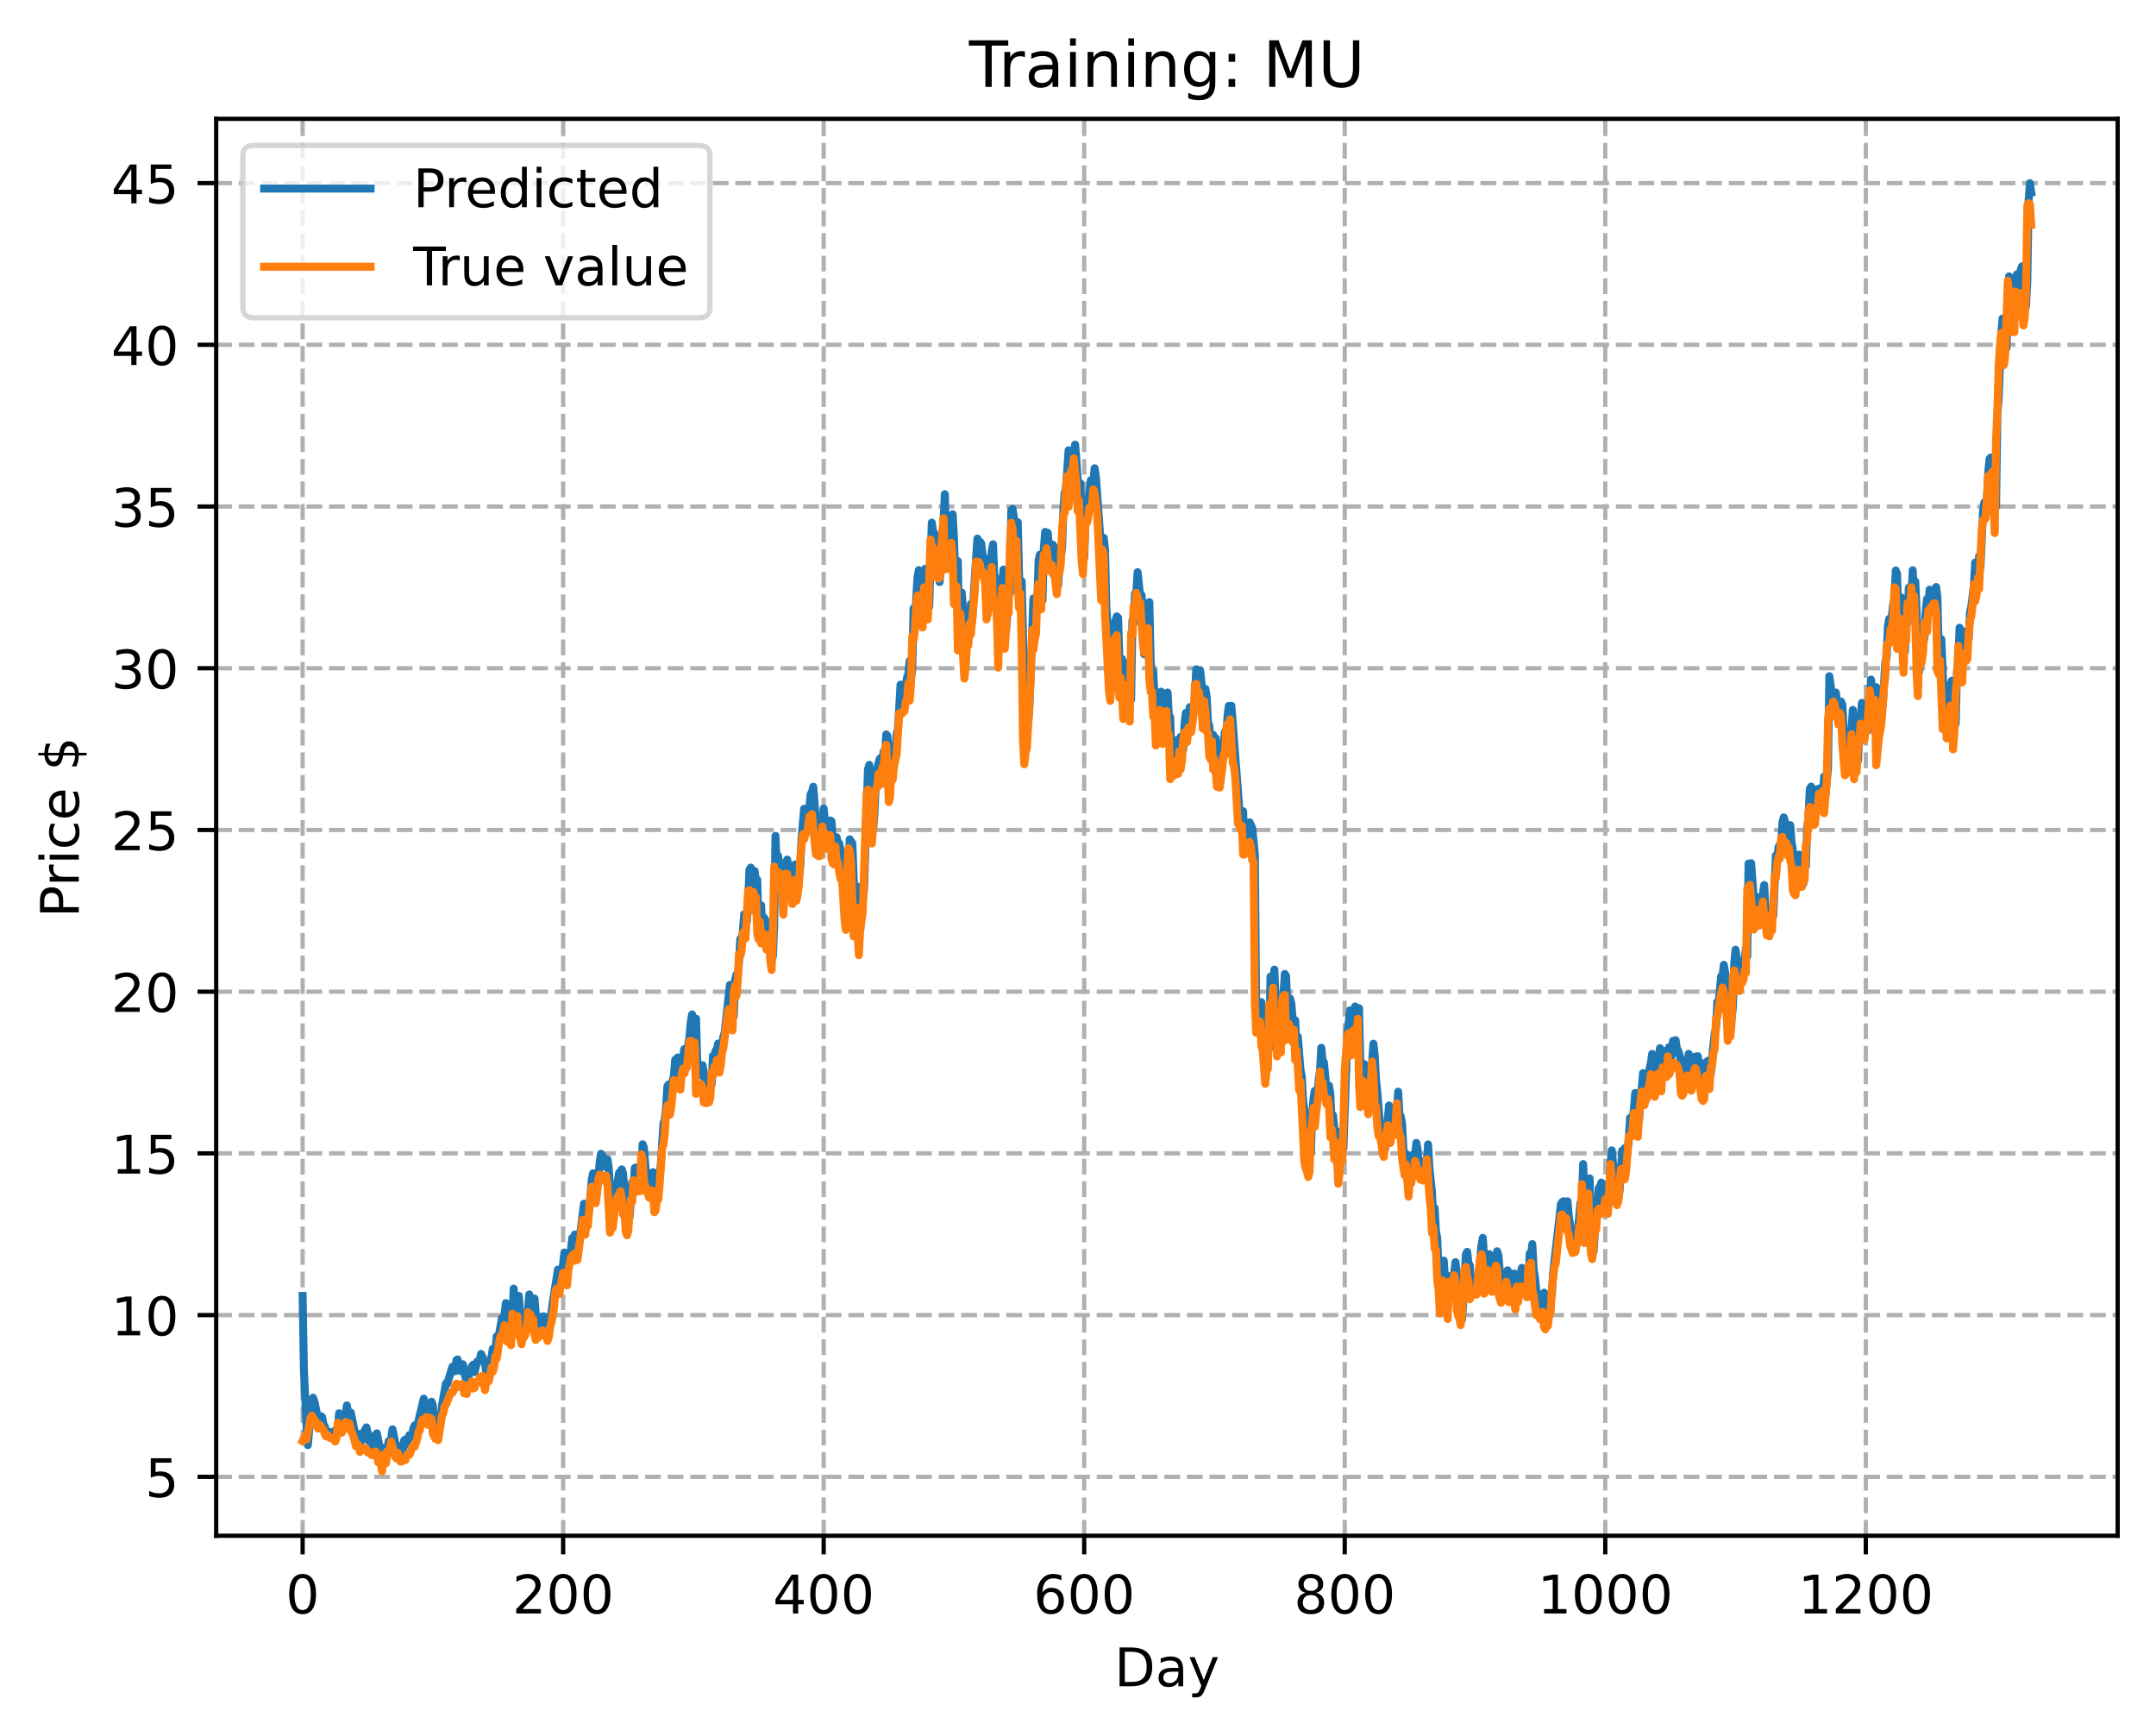 <?xml version="1.0" encoding="utf-8" standalone="no"?>
<!DOCTYPE svg PUBLIC "-//W3C//DTD SVG 1.1//EN"
  "http://www.w3.org/Graphics/SVG/1.1/DTD/svg11.dtd">
<!-- Created with matplotlib (https://matplotlib.org/) -->
<svg height="325.986pt" version="1.1" viewBox="0 0 404.923 325.986" width="404.923pt" xmlns="http://www.w3.org/2000/svg" xmlns:xlink="http://www.w3.org/1999/xlink">
 <defs>
  <style type="text/css">
*{stroke-linecap:butt;stroke-linejoin:round;}
  </style>
 </defs>
 <g id="figure_1">
  <g id="patch_1">
   <path d="M 0 325.986 
L 404.923 325.986 
L 404.923 0 
L 0 0 
z
" style="fill:#ffffff;"/>
  </g>
  <g id="axes_1">
   <g id="patch_2">
    <path d="M 40.603 288.43 
L 397.723 288.43 
L 397.723 22.318 
L 40.603 22.318 
z
" style="fill:#ffffff;"/>
   </g>
   <g id="matplotlib.axis_1">
    <g id="xtick_1">
     <g id="line2d_1">
      <path clip-path="url(#p9e9e72d2be)" d="M 56.836 288.43 
L 56.836 22.318 
" style="fill:none;stroke:#b0b0b0;stroke-dasharray:2.96,1.28;stroke-dashoffset:0;stroke-width:0.8;"/>
     </g>
     <g id="line2d_2">
      <defs>
       <path d="M 0 0 
L 0 3.5 
" id="m77c46ba095" style="stroke:#000000;stroke-width:0.8;"/>
      </defs>
      <g>
       <use style="stroke:#000000;stroke-width:0.8;" x="56.836" xlink:href="#m77c46ba095" y="288.43"/>
      </g>
     </g>
     <g id="text_1">
      <!-- 0 -->
      <defs>
       <path d="M 31.781 66.406 
Q 24.172 66.406 20.328 58.906 
Q 16.5 51.422 16.5 36.375 
Q 16.5 21.391 20.328 13.891 
Q 24.172 6.391 31.781 6.391 
Q 39.453 6.391 43.281 13.891 
Q 47.125 21.391 47.125 36.375 
Q 47.125 51.422 43.281 58.906 
Q 39.453 66.406 31.781 66.406 
z
M 31.781 74.219 
Q 44.047 74.219 50.516 64.516 
Q 56.984 54.828 56.984 36.375 
Q 56.984 17.969 50.516 8.266 
Q 44.047 -1.422 31.781 -1.422 
Q 19.531 -1.422 13.062 8.266 
Q 6.594 17.969 6.594 36.375 
Q 6.594 54.828 13.062 64.516 
Q 19.531 74.219 31.781 74.219 
z
" id="DejaVuSans-48"/>
      </defs>
      <g transform="translate(53.655 303.029)scale(0.1 -0.1)">
       <use xlink:href="#DejaVuSans-48"/>
      </g>
     </g>
    </g>
    <g id="xtick_2">
     <g id="line2d_3">
      <path clip-path="url(#p9e9e72d2be)" d="M 105.766 288.43 
L 105.766 22.318 
" style="fill:none;stroke:#b0b0b0;stroke-dasharray:2.96,1.28;stroke-dashoffset:0;stroke-width:0.8;"/>
     </g>
     <g id="line2d_4">
      <g>
       <use style="stroke:#000000;stroke-width:0.8;" x="105.766" xlink:href="#m77c46ba095" y="288.43"/>
      </g>
     </g>
     <g id="text_2">
      <!-- 200 -->
      <defs>
       <path d="M 19.188 8.297 
L 53.609 8.297 
L 53.609 0 
L 7.328 0 
L 7.328 8.297 
Q 12.938 14.109 22.625 23.891 
Q 32.328 33.688 34.812 36.531 
Q 39.547 41.844 41.422 45.531 
Q 43.312 49.219 43.312 52.781 
Q 43.312 58.594 39.234 62.25 
Q 35.156 65.922 28.609 65.922 
Q 23.969 65.922 18.812 64.312 
Q 13.672 62.703 7.812 59.422 
L 7.812 69.391 
Q 13.766 71.781 18.938 73 
Q 24.125 74.219 28.422 74.219 
Q 39.75 74.219 46.484 68.547 
Q 53.219 62.891 53.219 53.422 
Q 53.219 48.922 51.531 44.891 
Q 49.859 40.875 45.406 35.406 
Q 44.188 33.984 37.641 27.219 
Q 31.109 20.453 19.188 8.297 
z
" id="DejaVuSans-50"/>
      </defs>
      <g transform="translate(96.223 303.029)scale(0.1 -0.1)">
       <use xlink:href="#DejaVuSans-50"/>
       <use x="63.623" xlink:href="#DejaVuSans-48"/>
       <use x="127.246" xlink:href="#DejaVuSans-48"/>
      </g>
     </g>
    </g>
    <g id="xtick_3">
     <g id="line2d_5">
      <path clip-path="url(#p9e9e72d2be)" d="M 154.697 288.43 
L 154.697 22.318 
" style="fill:none;stroke:#b0b0b0;stroke-dasharray:2.96,1.28;stroke-dashoffset:0;stroke-width:0.8;"/>
     </g>
     <g id="line2d_6">
      <g>
       <use style="stroke:#000000;stroke-width:0.8;" x="154.697" xlink:href="#m77c46ba095" y="288.43"/>
      </g>
     </g>
     <g id="text_3">
      <!-- 400 -->
      <defs>
       <path d="M 37.797 64.312 
L 12.891 25.391 
L 37.797 25.391 
z
M 35.203 72.906 
L 47.609 72.906 
L 47.609 25.391 
L 58.016 25.391 
L 58.016 17.188 
L 47.609 17.188 
L 47.609 0 
L 37.797 0 
L 37.797 17.188 
L 4.891 17.188 
L 4.891 26.703 
z
" id="DejaVuSans-52"/>
      </defs>
      <g transform="translate(145.153 303.029)scale(0.1 -0.1)">
       <use xlink:href="#DejaVuSans-52"/>
       <use x="63.623" xlink:href="#DejaVuSans-48"/>
       <use x="127.246" xlink:href="#DejaVuSans-48"/>
      </g>
     </g>
    </g>
    <g id="xtick_4">
     <g id="line2d_7">
      <path clip-path="url(#p9e9e72d2be)" d="M 203.628 288.43 
L 203.628 22.318 
" style="fill:none;stroke:#b0b0b0;stroke-dasharray:2.96,1.28;stroke-dashoffset:0;stroke-width:0.8;"/>
     </g>
     <g id="line2d_8">
      <g>
       <use style="stroke:#000000;stroke-width:0.8;" x="203.628" xlink:href="#m77c46ba095" y="288.43"/>
      </g>
     </g>
     <g id="text_4">
      <!-- 600 -->
      <defs>
       <path d="M 33.016 40.375 
Q 26.375 40.375 22.484 35.828 
Q 18.609 31.297 18.609 23.391 
Q 18.609 15.531 22.484 10.953 
Q 26.375 6.391 33.016 6.391 
Q 39.656 6.391 43.531 10.953 
Q 47.406 15.531 47.406 23.391 
Q 47.406 31.297 43.531 35.828 
Q 39.656 40.375 33.016 40.375 
z
M 52.594 71.297 
L 52.594 62.312 
Q 48.875 64.062 45.094 64.984 
Q 41.312 65.922 37.594 65.922 
Q 27.828 65.922 22.672 59.328 
Q 17.531 52.734 16.797 39.406 
Q 19.672 43.656 24.016 45.922 
Q 28.375 48.188 33.594 48.188 
Q 44.578 48.188 50.953 41.516 
Q 57.328 34.859 57.328 23.391 
Q 57.328 12.156 50.688 5.359 
Q 44.047 -1.422 33.016 -1.422 
Q 20.359 -1.422 13.672 8.266 
Q 6.984 17.969 6.984 36.375 
Q 6.984 53.656 15.188 63.938 
Q 23.391 74.219 37.203 74.219 
Q 40.922 74.219 44.703 73.484 
Q 48.484 72.75 52.594 71.297 
z
" id="DejaVuSans-54"/>
      </defs>
      <g transform="translate(194.084 303.029)scale(0.1 -0.1)">
       <use xlink:href="#DejaVuSans-54"/>
       <use x="63.623" xlink:href="#DejaVuSans-48"/>
       <use x="127.246" xlink:href="#DejaVuSans-48"/>
      </g>
     </g>
    </g>
    <g id="xtick_5">
     <g id="line2d_9">
      <path clip-path="url(#p9e9e72d2be)" d="M 252.558 288.43 
L 252.558 22.318 
" style="fill:none;stroke:#b0b0b0;stroke-dasharray:2.96,1.28;stroke-dashoffset:0;stroke-width:0.8;"/>
     </g>
     <g id="line2d_10">
      <g>
       <use style="stroke:#000000;stroke-width:0.8;" x="252.558" xlink:href="#m77c46ba095" y="288.43"/>
      </g>
     </g>
     <g id="text_5">
      <!-- 800 -->
      <defs>
       <path d="M 31.781 34.625 
Q 24.75 34.625 20.719 30.859 
Q 16.703 27.094 16.703 20.516 
Q 16.703 13.922 20.719 10.156 
Q 24.75 6.391 31.781 6.391 
Q 38.812 6.391 42.859 10.172 
Q 46.922 13.969 46.922 20.516 
Q 46.922 27.094 42.891 30.859 
Q 38.875 34.625 31.781 34.625 
z
M 21.922 38.812 
Q 15.578 40.375 12.031 44.719 
Q 8.5 49.078 8.5 55.328 
Q 8.5 64.062 14.719 69.141 
Q 20.953 74.219 31.781 74.219 
Q 42.672 74.219 48.875 69.141 
Q 55.078 64.062 55.078 55.328 
Q 55.078 49.078 51.531 44.719 
Q 48 40.375 41.703 38.812 
Q 48.828 37.156 52.797 32.312 
Q 56.781 27.484 56.781 20.516 
Q 56.781 9.906 50.312 4.234 
Q 43.844 -1.422 31.781 -1.422 
Q 19.734 -1.422 13.25 4.234 
Q 6.781 9.906 6.781 20.516 
Q 6.781 27.484 10.781 32.312 
Q 14.797 37.156 21.922 38.812 
z
M 18.312 54.391 
Q 18.312 48.734 21.844 45.562 
Q 25.391 42.391 31.781 42.391 
Q 38.141 42.391 41.719 45.562 
Q 45.312 48.734 45.312 54.391 
Q 45.312 60.062 41.719 63.234 
Q 38.141 66.406 31.781 66.406 
Q 25.391 66.406 21.844 63.234 
Q 18.312 60.062 18.312 54.391 
z
" id="DejaVuSans-56"/>
      </defs>
      <g transform="translate(243.015 303.029)scale(0.1 -0.1)">
       <use xlink:href="#DejaVuSans-56"/>
       <use x="63.623" xlink:href="#DejaVuSans-48"/>
       <use x="127.246" xlink:href="#DejaVuSans-48"/>
      </g>
     </g>
    </g>
    <g id="xtick_6">
     <g id="line2d_11">
      <path clip-path="url(#p9e9e72d2be)" d="M 301.489 288.43 
L 301.489 22.318 
" style="fill:none;stroke:#b0b0b0;stroke-dasharray:2.96,1.28;stroke-dashoffset:0;stroke-width:0.8;"/>
     </g>
     <g id="line2d_12">
      <g>
       <use style="stroke:#000000;stroke-width:0.8;" x="301.489" xlink:href="#m77c46ba095" y="288.43"/>
      </g>
     </g>
     <g id="text_6">
      <!-- 1000 -->
      <defs>
       <path d="M 12.406 8.297 
L 28.516 8.297 
L 28.516 63.922 
L 10.984 60.406 
L 10.984 69.391 
L 28.422 72.906 
L 38.281 72.906 
L 38.281 8.297 
L 54.391 8.297 
L 54.391 0 
L 12.406 0 
z
" id="DejaVuSans-49"/>
      </defs>
      <g transform="translate(288.764 303.029)scale(0.1 -0.1)">
       <use xlink:href="#DejaVuSans-49"/>
       <use x="63.623" xlink:href="#DejaVuSans-48"/>
       <use x="127.246" xlink:href="#DejaVuSans-48"/>
       <use x="190.869" xlink:href="#DejaVuSans-48"/>
      </g>
     </g>
    </g>
    <g id="xtick_7">
     <g id="line2d_13">
      <path clip-path="url(#p9e9e72d2be)" d="M 350.419 288.43 
L 350.419 22.318 
" style="fill:none;stroke:#b0b0b0;stroke-dasharray:2.96,1.28;stroke-dashoffset:0;stroke-width:0.8;"/>
     </g>
     <g id="line2d_14">
      <g>
       <use style="stroke:#000000;stroke-width:0.8;" x="350.419" xlink:href="#m77c46ba095" y="288.43"/>
      </g>
     </g>
     <g id="text_7">
      <!-- 1200 -->
      <g transform="translate(337.694 303.029)scale(0.1 -0.1)">
       <use xlink:href="#DejaVuSans-49"/>
       <use x="63.623" xlink:href="#DejaVuSans-50"/>
       <use x="127.246" xlink:href="#DejaVuSans-48"/>
       <use x="190.869" xlink:href="#DejaVuSans-48"/>
      </g>
     </g>
    </g>
    <g id="text_8">
     <!-- Day -->
     <defs>
      <path d="M 19.672 64.797 
L 19.672 8.109 
L 31.594 8.109 
Q 46.688 8.109 53.688 14.938 
Q 60.688 21.781 60.688 36.531 
Q 60.688 51.172 53.688 57.984 
Q 46.688 64.797 31.594 64.797 
z
M 9.812 72.906 
L 30.078 72.906 
Q 51.266 72.906 61.172 64.094 
Q 71.094 55.281 71.094 36.531 
Q 71.094 17.672 61.125 8.828 
Q 51.172 0 30.078 0 
L 9.812 0 
z
" id="DejaVuSans-68"/>
      <path d="M 34.281 27.484 
Q 23.391 27.484 19.188 25 
Q 14.984 22.516 14.984 16.5 
Q 14.984 11.719 18.141 8.906 
Q 21.297 6.109 26.703 6.109 
Q 34.188 6.109 38.703 11.406 
Q 43.219 16.703 43.219 25.484 
L 43.219 27.484 
z
M 52.203 31.203 
L 52.203 0 
L 43.219 0 
L 43.219 8.297 
Q 40.141 3.328 35.547 0.953 
Q 30.953 -1.422 24.312 -1.422 
Q 15.922 -1.422 10.953 3.297 
Q 6 8.016 6 15.922 
Q 6 25.141 12.172 29.828 
Q 18.359 34.516 30.609 34.516 
L 43.219 34.516 
L 43.219 35.406 
Q 43.219 41.609 39.141 45 
Q 35.062 48.391 27.688 48.391 
Q 23 48.391 18.547 47.266 
Q 14.109 46.141 10.016 43.891 
L 10.016 52.203 
Q 14.938 54.109 19.578 55.047 
Q 24.219 56 28.609 56 
Q 40.484 56 46.344 49.844 
Q 52.203 43.703 52.203 31.203 
z
" id="DejaVuSans-97"/>
      <path d="M 32.172 -5.078 
Q 28.375 -14.844 24.75 -17.812 
Q 21.141 -20.797 15.094 -20.797 
L 7.906 -20.797 
L 7.906 -13.281 
L 13.188 -13.281 
Q 16.891 -13.281 18.938 -11.516 
Q 21 -9.766 23.484 -3.219 
L 25.094 0.875 
L 2.984 54.688 
L 12.5 54.688 
L 29.594 11.922 
L 46.688 54.688 
L 56.203 54.688 
z
" id="DejaVuSans-121"/>
     </defs>
     <g transform="translate(209.29 316.707)scale(0.1 -0.1)">
      <use xlink:href="#DejaVuSans-68"/>
      <use x="77.002" xlink:href="#DejaVuSans-97"/>
      <use x="138.281" xlink:href="#DejaVuSans-121"/>
     </g>
    </g>
   </g>
   <g id="matplotlib.axis_2">
    <g id="ytick_1">
     <g id="line2d_15">
      <path clip-path="url(#p9e9e72d2be)" d="M 40.603 277.367 
L 397.723 277.367 
" style="fill:none;stroke:#b0b0b0;stroke-dasharray:2.96,1.28;stroke-dashoffset:0;stroke-width:0.8;"/>
     </g>
     <g id="line2d_16">
      <defs>
       <path d="M 0 0 
L -3.5 0 
" id="mf9316afeb3" style="stroke:#000000;stroke-width:0.8;"/>
      </defs>
      <g>
       <use style="stroke:#000000;stroke-width:0.8;" x="40.603" xlink:href="#mf9316afeb3" y="277.367"/>
      </g>
     </g>
     <g id="text_9">
      <!-- 5 -->
      <defs>
       <path d="M 10.797 72.906 
L 49.516 72.906 
L 49.516 64.594 
L 19.828 64.594 
L 19.828 46.734 
Q 21.969 47.469 24.109 47.828 
Q 26.266 48.188 28.422 48.188 
Q 40.625 48.188 47.75 41.5 
Q 54.891 34.812 54.891 23.391 
Q 54.891 11.625 47.562 5.094 
Q 40.234 -1.422 26.906 -1.422 
Q 22.312 -1.422 17.547 -0.641 
Q 12.797 0.141 7.719 1.703 
L 7.719 11.625 
Q 12.109 9.234 16.797 8.062 
Q 21.484 6.891 26.703 6.891 
Q 35.156 6.891 40.078 11.328 
Q 45.016 15.766 45.016 23.391 
Q 45.016 31 40.078 35.438 
Q 35.156 39.891 26.703 39.891 
Q 22.75 39.891 18.812 39.016 
Q 14.891 38.141 10.797 36.281 
z
" id="DejaVuSans-53"/>
      </defs>
      <g transform="translate(27.241 281.166)scale(0.1 -0.1)">
       <use xlink:href="#DejaVuSans-53"/>
      </g>
     </g>
    </g>
    <g id="ytick_2">
     <g id="line2d_17">
      <path clip-path="url(#p9e9e72d2be)" d="M 40.603 246.994 
L 397.723 246.994 
" style="fill:none;stroke:#b0b0b0;stroke-dasharray:2.96,1.28;stroke-dashoffset:0;stroke-width:0.8;"/>
     </g>
     <g id="line2d_18">
      <g>
       <use style="stroke:#000000;stroke-width:0.8;" x="40.603" xlink:href="#mf9316afeb3" y="246.994"/>
      </g>
     </g>
     <g id="text_10">
      <!-- 10 -->
      <g transform="translate(20.878 250.794)scale(0.1 -0.1)">
       <use xlink:href="#DejaVuSans-49"/>
       <use x="63.623" xlink:href="#DejaVuSans-48"/>
      </g>
     </g>
    </g>
    <g id="ytick_3">
     <g id="line2d_19">
      <path clip-path="url(#p9e9e72d2be)" d="M 40.603 216.622 
L 397.723 216.622 
" style="fill:none;stroke:#b0b0b0;stroke-dasharray:2.96,1.28;stroke-dashoffset:0;stroke-width:0.8;"/>
     </g>
     <g id="line2d_20">
      <g>
       <use style="stroke:#000000;stroke-width:0.8;" x="40.603" xlink:href="#mf9316afeb3" y="216.622"/>
      </g>
     </g>
     <g id="text_11">
      <!-- 15 -->
      <g transform="translate(20.878 220.421)scale(0.1 -0.1)">
       <use xlink:href="#DejaVuSans-49"/>
       <use x="63.623" xlink:href="#DejaVuSans-53"/>
      </g>
     </g>
    </g>
    <g id="ytick_4">
     <g id="line2d_21">
      <path clip-path="url(#p9e9e72d2be)" d="M 40.603 186.25 
L 397.723 186.25 
" style="fill:none;stroke:#b0b0b0;stroke-dasharray:2.96,1.28;stroke-dashoffset:0;stroke-width:0.8;"/>
     </g>
     <g id="line2d_22">
      <g>
       <use style="stroke:#000000;stroke-width:0.8;" x="40.603" xlink:href="#mf9316afeb3" y="186.25"/>
      </g>
     </g>
     <g id="text_12">
      <!-- 20 -->
      <g transform="translate(20.878 190.049)scale(0.1 -0.1)">
       <use xlink:href="#DejaVuSans-50"/>
       <use x="63.623" xlink:href="#DejaVuSans-48"/>
      </g>
     </g>
    </g>
    <g id="ytick_5">
     <g id="line2d_23">
      <path clip-path="url(#p9e9e72d2be)" d="M 40.603 155.877 
L 397.723 155.877 
" style="fill:none;stroke:#b0b0b0;stroke-dasharray:2.96,1.28;stroke-dashoffset:0;stroke-width:0.8;"/>
     </g>
     <g id="line2d_24">
      <g>
       <use style="stroke:#000000;stroke-width:0.8;" x="40.603" xlink:href="#mf9316afeb3" y="155.877"/>
      </g>
     </g>
     <g id="text_13">
      <!-- 25 -->
      <g transform="translate(20.878 159.676)scale(0.1 -0.1)">
       <use xlink:href="#DejaVuSans-50"/>
       <use x="63.623" xlink:href="#DejaVuSans-53"/>
      </g>
     </g>
    </g>
    <g id="ytick_6">
     <g id="line2d_25">
      <path clip-path="url(#p9e9e72d2be)" d="M 40.603 125.505 
L 397.723 125.505 
" style="fill:none;stroke:#b0b0b0;stroke-dasharray:2.96,1.28;stroke-dashoffset:0;stroke-width:0.8;"/>
     </g>
     <g id="line2d_26">
      <g>
       <use style="stroke:#000000;stroke-width:0.8;" x="40.603" xlink:href="#mf9316afeb3" y="125.505"/>
      </g>
     </g>
     <g id="text_14">
      <!-- 30 -->
      <defs>
       <path d="M 40.578 39.312 
Q 47.656 37.797 51.625 33 
Q 55.609 28.219 55.609 21.188 
Q 55.609 10.406 48.188 4.484 
Q 40.766 -1.422 27.094 -1.422 
Q 22.516 -1.422 17.656 -0.516 
Q 12.797 0.391 7.625 2.203 
L 7.625 11.719 
Q 11.719 9.328 16.594 8.109 
Q 21.484 6.891 26.812 6.891 
Q 36.078 6.891 40.938 10.547 
Q 45.797 14.203 45.797 21.188 
Q 45.797 27.641 41.281 31.266 
Q 36.766 34.906 28.719 34.906 
L 20.219 34.906 
L 20.219 43.016 
L 29.109 43.016 
Q 36.375 43.016 40.234 45.922 
Q 44.094 48.828 44.094 54.297 
Q 44.094 59.906 40.109 62.906 
Q 36.141 65.922 28.719 65.922 
Q 24.656 65.922 20.016 65.031 
Q 15.375 64.156 9.812 62.312 
L 9.812 71.094 
Q 15.438 72.656 20.344 73.438 
Q 25.25 74.219 29.594 74.219 
Q 40.828 74.219 47.359 69.109 
Q 53.906 64.016 53.906 55.328 
Q 53.906 49.266 50.438 45.094 
Q 46.969 40.922 40.578 39.312 
z
" id="DejaVuSans-51"/>
      </defs>
      <g transform="translate(20.878 129.304)scale(0.1 -0.1)">
       <use xlink:href="#DejaVuSans-51"/>
       <use x="63.623" xlink:href="#DejaVuSans-48"/>
      </g>
     </g>
    </g>
    <g id="ytick_7">
     <g id="line2d_27">
      <path clip-path="url(#p9e9e72d2be)" d="M 40.603 95.132 
L 397.723 95.132 
" style="fill:none;stroke:#b0b0b0;stroke-dasharray:2.96,1.28;stroke-dashoffset:0;stroke-width:0.8;"/>
     </g>
     <g id="line2d_28">
      <g>
       <use style="stroke:#000000;stroke-width:0.8;" x="40.603" xlink:href="#mf9316afeb3" y="95.132"/>
      </g>
     </g>
     <g id="text_15">
      <!-- 35 -->
      <g transform="translate(20.878 98.931)scale(0.1 -0.1)">
       <use xlink:href="#DejaVuSans-51"/>
       <use x="63.623" xlink:href="#DejaVuSans-53"/>
      </g>
     </g>
    </g>
    <g id="ytick_8">
     <g id="line2d_29">
      <path clip-path="url(#p9e9e72d2be)" d="M 40.603 64.76 
L 397.723 64.76 
" style="fill:none;stroke:#b0b0b0;stroke-dasharray:2.96,1.28;stroke-dashoffset:0;stroke-width:0.8;"/>
     </g>
     <g id="line2d_30">
      <g>
       <use style="stroke:#000000;stroke-width:0.8;" x="40.603" xlink:href="#mf9316afeb3" y="64.76"/>
      </g>
     </g>
     <g id="text_16">
      <!-- 40 -->
      <g transform="translate(20.878 68.559)scale(0.1 -0.1)">
       <use xlink:href="#DejaVuSans-52"/>
       <use x="63.623" xlink:href="#DejaVuSans-48"/>
      </g>
     </g>
    </g>
    <g id="ytick_9">
     <g id="line2d_31">
      <path clip-path="url(#p9e9e72d2be)" d="M 40.603 34.387 
L 397.723 34.387 
" style="fill:none;stroke:#b0b0b0;stroke-dasharray:2.96,1.28;stroke-dashoffset:0;stroke-width:0.8;"/>
     </g>
     <g id="line2d_32">
      <g>
       <use style="stroke:#000000;stroke-width:0.8;" x="40.603" xlink:href="#mf9316afeb3" y="34.387"/>
      </g>
     </g>
     <g id="text_17">
      <!-- 45 -->
      <g transform="translate(20.878 38.187)scale(0.1 -0.1)">
       <use xlink:href="#DejaVuSans-52"/>
       <use x="63.623" xlink:href="#DejaVuSans-53"/>
      </g>
     </g>
    </g>
    <g id="text_18">
     <!-- Price $ -->
     <defs>
      <path d="M 19.672 64.797 
L 19.672 37.406 
L 32.078 37.406 
Q 38.969 37.406 42.719 40.969 
Q 46.484 44.531 46.484 51.125 
Q 46.484 57.672 42.719 61.234 
Q 38.969 64.797 32.078 64.797 
z
M 9.812 72.906 
L 32.078 72.906 
Q 44.344 72.906 50.609 67.359 
Q 56.891 61.812 56.891 51.125 
Q 56.891 40.328 50.609 34.812 
Q 44.344 29.297 32.078 29.297 
L 19.672 29.297 
L 19.672 0 
L 9.812 0 
z
" id="DejaVuSans-80"/>
      <path d="M 41.109 46.297 
Q 39.594 47.172 37.812 47.578 
Q 36.031 48 33.891 48 
Q 26.266 48 22.188 43.047 
Q 18.109 38.094 18.109 28.812 
L 18.109 0 
L 9.078 0 
L 9.078 54.688 
L 18.109 54.688 
L 18.109 46.188 
Q 20.953 51.172 25.484 53.578 
Q 30.031 56 36.531 56 
Q 37.453 56 38.578 55.875 
Q 39.703 55.766 41.062 55.516 
z
" id="DejaVuSans-114"/>
      <path d="M 9.422 54.688 
L 18.406 54.688 
L 18.406 0 
L 9.422 0 
z
M 9.422 75.984 
L 18.406 75.984 
L 18.406 64.594 
L 9.422 64.594 
z
" id="DejaVuSans-105"/>
      <path d="M 48.781 52.594 
L 48.781 44.188 
Q 44.969 46.297 41.141 47.344 
Q 37.312 48.391 33.406 48.391 
Q 24.656 48.391 19.812 42.844 
Q 14.984 37.312 14.984 27.297 
Q 14.984 17.281 19.812 11.734 
Q 24.656 6.203 33.406 6.203 
Q 37.312 6.203 41.141 7.25 
Q 44.969 8.297 48.781 10.406 
L 48.781 2.094 
Q 45.016 0.344 40.984 -0.531 
Q 36.969 -1.422 32.422 -1.422 
Q 20.062 -1.422 12.781 6.344 
Q 5.516 14.109 5.516 27.297 
Q 5.516 40.672 12.859 48.328 
Q 20.219 56 33.016 56 
Q 37.156 56 41.109 55.141 
Q 45.062 54.297 48.781 52.594 
z
" id="DejaVuSans-99"/>
      <path d="M 56.203 29.594 
L 56.203 25.203 
L 14.891 25.203 
Q 15.484 15.922 20.484 11.062 
Q 25.484 6.203 34.422 6.203 
Q 39.594 6.203 44.453 7.469 
Q 49.312 8.734 54.109 11.281 
L 54.109 2.781 
Q 49.266 0.734 44.188 -0.344 
Q 39.109 -1.422 33.891 -1.422 
Q 20.797 -1.422 13.156 6.188 
Q 5.516 13.812 5.516 26.812 
Q 5.516 40.234 12.766 48.109 
Q 20.016 56 32.328 56 
Q 43.359 56 49.781 48.891 
Q 56.203 41.797 56.203 29.594 
z
M 47.219 32.234 
Q 47.125 39.594 43.094 43.984 
Q 39.062 48.391 32.422 48.391 
Q 24.906 48.391 20.391 44.141 
Q 15.875 39.891 15.188 32.172 
z
" id="DejaVuSans-101"/>
      <path id="DejaVuSans-32"/>
      <path d="M 33.797 -14.703 
L 28.906 -14.703 
L 28.859 0 
Q 23.734 0.094 18.609 1.188 
Q 13.484 2.297 8.297 4.5 
L 8.297 13.281 
Q 13.281 10.156 18.375 8.562 
Q 23.484 6.984 28.906 6.938 
L 28.906 29.203 
Q 18.109 30.953 13.203 35.156 
Q 8.297 39.359 8.297 46.688 
Q 8.297 54.641 13.625 59.219 
Q 18.953 63.812 28.906 64.5 
L 28.906 75.984 
L 33.797 75.984 
L 33.797 64.656 
Q 38.328 64.453 42.578 63.688 
Q 46.828 62.938 50.875 61.625 
L 50.875 53.078 
Q 46.828 55.125 42.547 56.25 
Q 38.281 57.375 33.797 57.562 
L 33.797 36.719 
Q 44.875 35.016 50.094 30.609 
Q 55.328 26.219 55.328 18.609 
Q 55.328 10.359 49.781 5.594 
Q 44.234 0.828 33.797 0.094 
z
M 28.906 37.594 
L 28.906 57.625 
Q 23.25 56.984 20.266 54.391 
Q 17.281 51.812 17.281 47.516 
Q 17.281 43.312 20.031 40.969 
Q 22.797 38.625 28.906 37.594 
z
M 33.797 28.219 
L 33.797 7.078 
Q 39.984 7.906 43.141 10.594 
Q 46.297 13.281 46.297 17.672 
Q 46.297 21.969 43.281 24.5 
Q 40.281 27.047 33.797 28.219 
z
" id="DejaVuSans-36"/>
     </defs>
     <g transform="translate(14.798 172.342)rotate(-90)scale(0.1 -0.1)">
      <use xlink:href="#DejaVuSans-80"/>
      <use x="58.553" xlink:href="#DejaVuSans-114"/>
      <use x="99.666" xlink:href="#DejaVuSans-105"/>
      <use x="127.449" xlink:href="#DejaVuSans-99"/>
      <use x="182.43" xlink:href="#DejaVuSans-101"/>
      <use x="243.953" xlink:href="#DejaVuSans-32"/>
      <use x="275.74" xlink:href="#DejaVuSans-36"/>
     </g>
    </g>
   </g>
   <g id="line2d_33">
    <path clip-path="url(#p9e9e72d2be)" d="M 56.836 243.384 
L 57.081 257.437 
L 57.57 267.814 
L 57.814 271.41 
L 58.548 263.243 
L 58.793 262.5 
L 59.038 263.191 
L 59.772 266.636 
L 60.016 267.362 
L 60.261 265.973 
L 60.506 266.158 
L 60.75 267.498 
L 60.995 267.903 
L 61.484 269.456 
L 61.729 269.041 
L 61.974 268.975 
L 62.218 269.567 
L 62.708 268.872 
L 62.952 268.608 
L 63.197 269.062 
L 63.441 268.941 
L 63.686 265.434 
L 63.931 267.579 
L 64.175 267.571 
L 64.42 268.599 
L 64.665 267.434 
L 65.154 263.958 
L 65.643 266.75 
L 65.888 265.32 
L 66.622 268.906 
L 66.867 269.176 
L 67.111 270.212 
L 67.356 269.327 
L 67.601 269.348 
L 67.845 270.675 
L 68.09 270.124 
L 68.335 268.973 
L 68.824 268.085 
L 69.069 269.125 
L 69.313 270.652 
L 69.802 270.712 
L 70.047 271.731 
L 70.292 270.994 
L 70.536 269.455 
L 70.781 269.196 
L 71.515 272.92 
L 72.004 274.58 
L 72.249 271.93 
L 72.494 272.605 
L 72.738 272.846 
L 72.983 270.692 
L 73.228 271.082 
L 73.472 270.198 
L 73.717 268.435 
L 74.451 272.044 
L 74.696 272.985 
L 74.94 271.736 
L 75.185 271.608 
L 75.429 272.604 
L 75.674 272.298 
L 75.919 270.498 
L 76.163 270.351 
L 76.408 271.281 
L 76.653 270.11 
L 76.897 269.517 
L 77.142 269.913 
L 77.387 269.92 
L 77.631 268.302 
L 77.876 267.711 
L 78.121 268.378 
L 78.365 267.848 
L 78.855 265.751 
L 79.589 262.681 
L 80.078 264.897 
L 80.323 263.752 
L 80.567 264.822 
L 80.812 264.424 
L 81.056 263.254 
L 81.301 263.936 
L 81.546 267.461 
L 81.79 268.723 
L 82.28 267.717 
L 82.524 267.658 
L 82.769 266.788 
L 83.014 263.974 
L 83.748 259.84 
L 83.992 259.887 
L 84.971 256.691 
L 85.216 257.567 
L 85.46 257.539 
L 85.705 255.477 
L 85.95 255.324 
L 86.194 256.82 
L 86.439 257.492 
L 86.684 257.041 
L 86.928 256.221 
L 87.173 257.088 
L 87.417 258.701 
L 87.662 258.181 
L 87.907 259.084 
L 88.151 257.547 
L 88.396 257.811 
L 88.641 256.565 
L 88.885 256.304 
L 89.13 257.702 
L 89.619 255.717 
L 89.864 255.748 
L 90.109 255.382 
L 90.353 254.277 
L 91.087 255.909 
L 91.332 257.817 
L 91.577 256.454 
L 91.821 256.718 
L 92.066 256.248 
L 92.555 253.307 
L 92.8 254.085 
L 93.044 253.582 
L 93.289 250.988 
L 93.534 251.734 
L 94.268 247.594 
L 94.512 247.906 
L 94.757 246.975 
L 95.002 244.734 
L 95.491 249.523 
L 95.736 249.795 
L 95.98 247.682 
L 96.225 248.422 
L 96.47 242.023 
L 96.714 244.496 
L 96.959 243.967 
L 97.204 243.853 
L 97.448 243.39 
L 97.693 246.845 
L 97.938 247.547 
L 98.182 249.788 
L 98.672 247.893 
L 98.916 247.468 
L 99.161 246.079 
L 99.405 243.118 
L 99.65 244.068 
L 99.895 244.137 
L 100.139 245.323 
L 100.384 243.874 
L 100.629 246.891 
L 100.873 248.074 
L 101.118 247.777 
L 101.363 249.017 
L 101.607 247.33 
L 101.852 248.447 
L 102.097 247.224 
L 102.341 247.519 
L 102.586 248.588 
L 102.831 247.86 
L 103.075 249.006 
L 103.32 248.41 
L 103.809 244.672 
L 104.788 238.447 
L 105.277 240.206 
L 105.522 239.211 
L 106.011 235.249 
L 106.256 236.483 
L 106.5 236.198 
L 106.745 237.482 
L 106.99 236.705 
L 107.479 232.507 
L 107.724 232.579 
L 107.968 231.868 
L 108.213 232.636 
L 108.458 232.919 
L 108.702 232.933 
L 108.947 231.835 
L 109.681 226.084 
L 109.926 226.892 
L 110.17 228.234 
L 110.415 227.175 
L 110.66 227.405 
L 111.149 221.475 
L 111.393 220.351 
L 111.638 223.677 
L 111.883 220.495 
L 112.127 223.277 
L 112.372 221.411 
L 112.617 218.317 
L 112.861 216.707 
L 113.106 216.994 
L 113.351 217.914 
L 113.595 218.093 
L 113.84 219.212 
L 114.085 217.726 
L 114.329 219.335 
L 114.819 227.142 
L 115.308 228.144 
L 116.042 221.629 
L 116.287 220.233 
L 116.531 220.233 
L 116.776 219.621 
L 117.02 220.372 
L 117.265 223.398 
L 117.51 224.993 
L 117.754 227.876 
L 117.999 229.186 
L 118.244 228.524 
L 118.733 222.044 
L 118.978 222.989 
L 119.222 219.374 
L 119.467 219.255 
L 119.712 221.599 
L 120.201 219.087 
L 120.446 220.334 
L 120.69 214.905 
L 120.935 215.555 
L 121.424 221.736 
L 121.669 222.077 
L 121.914 220.526 
L 122.158 222.422 
L 122.403 220.433 
L 122.648 220.149 
L 122.892 221.518 
L 123.137 225.638 
L 123.381 225.418 
L 123.626 221.935 
L 123.871 221.324 
L 124.115 218.558 
L 124.605 211.049 
L 124.849 210.244 
L 125.094 208.09 
L 125.339 203.999 
L 125.583 203.672 
L 126.073 206.302 
L 126.317 202.992 
L 126.562 202.079 
L 126.807 199.048 
L 127.051 199.435 
L 127.296 198.612 
L 127.541 200.403 
L 128.03 201.883 
L 128.275 198.633 
L 128.519 197.05 
L 128.764 199.527 
L 129.498 194.662 
L 129.742 191.89 
L 129.987 190.529 
L 130.232 193.5 
L 130.476 193.916 
L 130.721 191.321 
L 130.966 200.031 
L 131.21 201.605 
L 131.455 201.918 
L 131.7 200.272 
L 131.944 200.047 
L 132.189 201.414 
L 132.434 203.641 
L 132.678 202.756 
L 132.923 204.975 
L 133.168 202.581 
L 133.412 203.396 
L 133.657 203.708 
L 133.902 198.289 
L 134.146 198.467 
L 134.391 197.385 
L 134.636 197.081 
L 134.88 195.983 
L 135.125 197.405 
L 135.369 198.03 
L 135.859 194.704 
L 136.103 193.98 
L 137.082 184.982 
L 137.571 187.855 
L 137.816 190.83 
L 138.061 184.158 
L 138.305 183.037 
L 138.55 183.498 
L 138.795 180.617 
L 139.039 176.348 
L 139.284 177.506 
L 139.773 171.709 
L 140.018 173.087 
L 140.263 173.083 
L 140.507 169.448 
L 140.752 163.379 
L 140.996 162.943 
L 141.241 168.15 
L 141.73 163.593 
L 141.975 165.558 
L 142.22 165.223 
L 142.464 173.903 
L 142.709 174.592 
L 142.954 170.036 
L 143.198 175.453 
L 143.443 172.264 
L 143.688 172.703 
L 144.177 175.864 
L 144.422 173.229 
L 144.666 174.035 
L 144.911 178.195 
L 145.156 179.603 
L 145.4 173.66 
L 145.645 156.984 
L 145.89 162.829 
L 146.134 160.729 
L 146.379 162.908 
L 146.624 162.014 
L 147.113 164.579 
L 147.357 168.925 
L 147.847 161.443 
L 148.091 163.123 
L 148.336 165.983 
L 148.581 166.719 
L 148.825 165.679 
L 149.07 167.099 
L 149.315 162.362 
L 149.559 165.397 
L 149.804 165.72 
L 150.049 164.774 
L 150.293 162.8 
L 150.538 157.534 
L 151.027 151.898 
L 151.272 153.611 
L 151.517 152.252 
L 152.006 151.575 
L 152.251 149.149 
L 152.495 148.756 
L 152.74 147.752 
L 153.229 153.98 
L 153.474 156.84 
L 153.963 159.325 
L 154.208 158.293 
L 154.452 156.138 
L 154.697 151.839 
L 154.942 154.38 
L 155.431 156.827 
L 155.92 154.102 
L 156.165 154.228 
L 156.41 158.109 
L 156.654 159.475 
L 156.899 159.742 
L 157.144 157.247 
L 157.388 158.553 
L 157.633 158.405 
L 157.878 159.995 
L 158.122 160.292 
L 158.367 160.369 
L 159.101 171.862 
L 159.345 162.093 
L 159.59 157.632 
L 160.079 158.392 
L 160.569 171.063 
L 160.813 169.364 
L 161.058 166.533 
L 161.547 174.919 
L 161.792 170.73 
L 162.037 169.165 
L 162.281 166.789 
L 163.015 144.455 
L 163.26 143.654 
L 163.505 144.908 
L 163.994 155.588 
L 164.239 152.713 
L 164.483 146.938 
L 164.972 143.341 
L 165.217 142.553 
L 165.462 142.301 
L 165.706 143.818 
L 165.951 141.15 
L 166.196 142.837 
L 166.44 137.949 
L 166.685 138.232 
L 167.174 147.217 
L 167.419 146.135 
L 167.664 141.905 
L 167.908 143.718 
L 168.398 137.959 
L 168.642 136.903 
L 169.132 128.588 
L 169.376 129.643 
L 169.621 129.232 
L 169.866 130.139 
L 170.355 127.242 
L 170.6 126.589 
L 170.844 124.12 
L 171.089 127.777 
L 171.333 125.583 
L 171.578 114.24 
L 171.823 116.907 
L 172.312 108.49 
L 172.557 107.074 
L 173.046 113.468 
L 173.291 112.514 
L 173.535 112.717 
L 173.78 106.822 
L 174.514 113.943 
L 175.003 98.155 
L 175.248 99.886 
L 175.493 100.182 
L 175.737 105.033 
L 175.982 104.724 
L 176.227 107.986 
L 176.471 109.322 
L 176.716 106.517 
L 176.96 100.577 
L 177.205 97.998 
L 177.45 92.823 
L 177.694 102.647 
L 177.939 101.714 
L 178.184 102.72 
L 178.428 99.955 
L 178.673 98.994 
L 178.918 96.586 
L 179.162 100.914 
L 179.407 108.878 
L 179.652 108.184 
L 179.896 105.388 
L 180.141 120.867 
L 180.63 111.303 
L 181.12 118.11 
L 181.364 123.008 
L 181.609 120.903 
L 181.854 116.265 
L 182.098 118.492 
L 182.343 113.446 
L 182.588 116.674 
L 183.077 108.662 
L 183.566 101.154 
L 183.811 103.929 
L 184.055 101.755 
L 184.3 102.084 
L 184.545 104.314 
L 184.789 104.649 
L 185.279 106.951 
L 185.523 112.486 
L 185.768 112.442 
L 186.257 103.585 
L 186.502 102.217 
L 186.747 108.38 
L 186.991 108.509 
L 187.236 109.994 
L 187.481 112.79 
L 187.725 121.354 
L 188.215 110.543 
L 188.459 106.981 
L 188.948 118.332 
L 189.193 115.329 
L 189.438 108.845 
L 189.682 111.474 
L 189.927 95.872 
L 190.172 95.584 
L 190.416 97.072 
L 190.661 101.094 
L 190.906 100.304 
L 191.15 98.088 
L 191.395 108.179 
L 191.64 110.702 
L 191.884 109.176 
L 192.129 119.222 
L 192.374 135.229 
L 192.618 137.476 
L 192.863 134.684 
L 193.108 135.601 
L 193.352 132.455 
L 194.086 112.388 
L 194.331 115.955 
L 194.82 113.276 
L 195.065 105.181 
L 195.309 104.166 
L 195.554 107.389 
L 195.799 112.785 
L 196.043 103.057 
L 196.288 99.894 
L 196.533 102.082 
L 196.777 100.074 
L 197.267 105.242 
L 197.511 104.685 
L 197.756 102.322 
L 198.001 104.55 
L 198.245 102.928 
L 198.735 109.942 
L 198.979 105.698 
L 199.224 104.582 
L 199.469 102.911 
L 199.713 95.851 
L 199.958 92.53 
L 200.203 91.803 
L 200.692 84.575 
L 200.936 89.183 
L 201.181 88.006 
L 201.426 84.56 
L 201.67 85.578 
L 201.915 83.51 
L 202.16 86.371 
L 202.649 94.46 
L 202.894 90.754 
L 203.138 98.024 
L 203.628 104.744 
L 203.872 97.697 
L 204.117 94.155 
L 204.362 94.047 
L 204.606 92.608 
L 204.851 90.216 
L 205.096 91.489 
L 205.34 90.585 
L 205.585 87.945 
L 205.83 89.686 
L 206.563 99.804 
L 206.808 103.116 
L 207.053 111.232 
L 207.297 101.026 
L 207.542 103.349 
L 207.787 114.24 
L 208.031 117.376 
L 208.521 125.778 
L 208.765 129.343 
L 209.255 119.24 
L 209.499 116.628 
L 209.744 115.764 
L 209.989 116.002 
L 210.233 123.716 
L 210.478 125.469 
L 210.723 123.764 
L 210.967 126.429 
L 211.212 131.32 
L 211.457 128.414 
L 211.701 127.339 
L 211.946 124.446 
L 212.191 127.08 
L 212.435 131.427 
L 212.68 116.532 
L 212.924 117.059 
L 213.169 111.464 
L 213.414 111.289 
L 213.658 107.462 
L 214.148 112.129 
L 214.392 111.745 
L 214.637 114.833 
L 214.882 122.88 
L 215.126 121.635 
L 215.86 113.084 
L 216.105 124.055 
L 216.35 126.998 
L 216.594 126.114 
L 216.839 131.05 
L 217.084 131.327 
L 217.328 137.884 
L 217.573 133.706 
L 217.818 134.39 
L 218.062 129.907 
L 218.307 130.369 
L 218.551 136.774 
L 218.796 133.355 
L 219.041 134.135 
L 219.285 130.074 
L 219.53 134.602 
L 219.775 134.649 
L 220.019 142.68 
L 220.264 144.385 
L 220.509 142.408 
L 220.753 141.444 
L 220.998 139.013 
L 221.487 139.793 
L 221.732 138.392 
L 221.977 140.922 
L 222.221 140.783 
L 222.466 136.091 
L 222.711 133.892 
L 223.2 136.346 
L 223.445 132.815 
L 223.689 135.064 
L 223.934 134.845 
L 224.423 131.043 
L 224.668 125.697 
L 224.912 125.867 
L 225.157 126.933 
L 225.402 125.905 
L 225.891 130.396 
L 226.136 134.512 
L 226.38 129.384 
L 226.625 130.813 
L 226.87 135.671 
L 227.114 136.282 
L 227.359 140.066 
L 227.604 140.94 
L 227.848 138.01 
L 228.093 142.086 
L 228.338 138.643 
L 228.827 145.05 
L 229.072 143.421 
L 229.316 145.28 
L 230.05 137.428 
L 230.295 139.079 
L 230.539 134.465 
L 230.784 132.584 
L 231.029 134.567 
L 231.273 132.549 
L 232.741 151.731 
L 232.986 153.57 
L 233.231 153.409 
L 233.475 152.37 
L 233.72 159.993 
L 234.209 155.3 
L 234.454 155.525 
L 234.699 154.444 
L 235.188 155.505 
L 235.677 160.478 
L 235.922 188.728 
L 236.167 192.244 
L 236.411 190.297 
L 236.656 191.279 
L 236.9 188.214 
L 237.145 193.097 
L 237.879 200.504 
L 238.124 197.577 
L 238.368 196.821 
L 238.613 183.417 
L 238.858 188.626 
L 239.347 182.102 
L 239.592 188.834 
L 239.836 189.699 
L 240.081 195.795 
L 240.326 191.726 
L 240.815 195.653 
L 241.06 186.675 
L 241.304 182.923 
L 241.549 183.335 
L 241.794 190.097 
L 242.038 187.747 
L 242.283 187.532 
L 242.527 188.503 
L 243.017 193.998 
L 243.261 191.635 
L 243.506 197.224 
L 243.751 194.734 
L 244.24 200.919 
L 244.485 202.14 
L 244.729 206.632 
L 244.974 208.311 
L 245.219 215.598 
L 245.708 218.423 
L 245.953 216.62 
L 246.197 216.474 
L 246.442 209.675 
L 246.687 206.428 
L 246.931 204.876 
L 247.176 208.731 
L 247.665 202.726 
L 247.91 201.18 
L 248.155 196.788 
L 248.399 199.25 
L 248.644 199.489 
L 249.133 204.651 
L 249.378 205.389 
L 249.622 203.924 
L 249.867 205.667 
L 250.112 211.399 
L 250.356 209.446 
L 250.846 214.412 
L 251.09 212.476 
L 251.335 214.086 
L 251.58 218.412 
L 251.824 217.325 
L 252.069 212.55 
L 252.314 215.667 
L 253.048 194.663 
L 253.537 189.767 
L 253.782 194.4 
L 254.026 195.205 
L 254.271 194.555 
L 254.515 189.027 
L 255.005 193.459 
L 255.249 189.37 
L 255.494 200.466 
L 255.739 205.745 
L 255.983 203.912 
L 256.228 199.845 
L 256.473 203.483 
L 256.717 202.574 
L 256.962 200.837 
L 257.207 205.028 
L 257.451 203.375 
L 257.941 196.023 
L 258.185 198.235 
L 258.43 202.742 
L 258.675 205.151 
L 259.164 211.181 
L 259.409 211.656 
L 260.143 215.794 
L 260.632 210.283 
L 260.876 207.633 
L 261.121 210.103 
L 261.366 210.843 
L 261.61 210.304 
L 261.855 211.14 
L 262.1 211.072 
L 262.344 208.945 
L 262.589 205.032 
L 262.834 209.385 
L 263.078 209.67 
L 263.323 211.007 
L 263.568 215.713 
L 264.057 219.762 
L 264.302 216.849 
L 264.546 221.944 
L 264.791 222.192 
L 265.036 219.026 
L 265.28 220.651 
L 265.525 216.731 
L 265.77 216.813 
L 266.014 214.66 
L 266.259 216.016 
L 266.503 220.364 
L 266.748 218.543 
L 266.993 219.964 
L 267.237 218.151 
L 267.482 219.666 
L 267.727 219.192 
L 267.971 218.258 
L 268.216 214.922 
L 268.461 219.448 
L 268.95 223.963 
L 269.195 229.428 
L 269.439 226.871 
L 269.684 231.201 
L 269.929 232.518 
L 270.173 238.663 
L 270.418 240.27 
L 270.663 245.624 
L 270.907 239.6 
L 271.152 236.757 
L 271.397 240.36 
L 271.641 239.505 
L 271.886 240.542 
L 272.131 243.745 
L 272.375 239.675 
L 272.62 239.685 
L 272.864 240.503 
L 273.109 239.241 
L 273.354 237.045 
L 273.598 239.108 
L 273.843 243.239 
L 274.577 247.866 
L 274.822 244.57 
L 275.311 235.598 
L 275.556 235.108 
L 275.8 237.342 
L 276.045 237.609 
L 276.29 241.299 
L 276.534 241.031 
L 276.779 240.104 
L 277.268 240.775 
L 277.513 241.359 
L 278.247 233.869 
L 278.491 232.483 
L 278.981 239.764 
L 279.47 238.493 
L 279.715 235.552 
L 280.449 240.948 
L 280.693 239.875 
L 280.938 237.998 
L 281.183 235.004 
L 281.427 235.781 
L 281.917 241.581 
L 282.161 242.861 
L 282.406 242.483 
L 282.651 240.228 
L 282.895 241.936 
L 283.14 238.58 
L 283.385 239.54 
L 283.629 241.963 
L 283.874 242.17 
L 284.363 239.188 
L 284.852 242.53 
L 285.097 239.44 
L 285.342 241.832 
L 285.586 239.249 
L 285.831 238.124 
L 286.076 239.385 
L 286.32 239.148 
L 286.565 240.887 
L 286.81 239.792 
L 287.054 241.456 
L 287.299 235.402 
L 287.544 235.919 
L 287.788 233.66 
L 288.033 238.401 
L 288.278 239.86 
L 288.767 244.849 
L 289.012 243.991 
L 289.501 245.446 
L 289.746 243.546 
L 289.99 242.777 
L 290.235 246.063 
L 290.479 247.325 
L 290.724 246.337 
L 290.969 247.043 
L 291.213 243.977 
L 291.458 243.164 
L 291.703 239.021 
L 293.171 226.103 
L 293.415 225.753 
L 293.66 225.604 
L 293.905 227.122 
L 294.149 227.598 
L 294.394 225.618 
L 294.639 228.547 
L 294.883 229.933 
L 295.128 232.655 
L 295.373 233.446 
L 295.617 233.629 
L 295.862 232.037 
L 296.106 233.738 
L 296.84 225.882 
L 297.085 226.722 
L 297.33 218.621 
L 297.819 229.916 
L 298.064 225.684 
L 298.308 224.133 
L 298.553 221.322 
L 298.798 230.179 
L 299.287 235.118 
L 299.776 228.074 
L 300.021 227.134 
L 300.266 223.109 
L 300.51 222.873 
L 300.755 222.106 
L 301 223.794 
L 301.244 222.712 
L 301.489 224.617 
L 301.734 222.455 
L 301.978 224.912 
L 302.223 225.932 
L 302.467 218.785 
L 302.712 216.051 
L 303.201 221.023 
L 303.446 221.556 
L 303.935 225.112 
L 304.18 223.651 
L 304.669 216.096 
L 304.914 216.941 
L 305.159 215.638 
L 305.403 217.6 
L 305.648 216.455 
L 305.893 214.246 
L 306.137 209.947 
L 306.382 211.135 
L 306.627 210.196 
L 306.871 208.215 
L 307.116 205.272 
L 307.361 206.569 
L 307.605 206.52 
L 307.85 210.348 
L 308.094 205.644 
L 308.339 204.428 
L 308.584 201.543 
L 308.828 204.213 
L 309.073 205.58 
L 309.318 204.609 
L 309.807 200.776 
L 310.052 199.661 
L 310.296 197.932 
L 310.541 201.683 
L 310.786 201.187 
L 311.03 203.166 
L 311.275 202.116 
L 311.52 198.599 
L 311.764 196.861 
L 312.009 199.593 
L 312.254 200.912 
L 312.498 197.383 
L 312.743 198.004 
L 313.232 200.467 
L 313.477 196.662 
L 313.722 199.336 
L 313.966 197.967 
L 314.211 195.488 
L 314.455 196.413 
L 314.7 195.35 
L 314.945 196.947 
L 315.189 197.323 
L 315.679 199.009 
L 315.923 202.707 
L 316.168 203.766 
L 316.413 203.771 
L 316.657 200.62 
L 316.902 201.792 
L 317.147 197.928 
L 317.391 201.449 
L 317.636 201.124 
L 317.881 203.471 
L 318.37 198.458 
L 318.859 198.368 
L 319.104 199.79 
L 319.349 199.614 
L 319.838 204.215 
L 320.082 205.228 
L 320.327 204.001 
L 320.572 199.379 
L 320.816 199.216 
L 321.061 202.099 
L 321.306 201.705 
L 321.795 196.246 
L 322.04 194.032 
L 322.284 193.15 
L 322.529 188.164 
L 322.774 188.351 
L 323.263 183.327 
L 323.508 183.366 
L 323.752 181.208 
L 323.997 182.515 
L 324.242 186.31 
L 324.486 185.802 
L 324.731 191.018 
L 324.976 189.758 
L 325.22 191.342 
L 325.465 189.056 
L 325.71 180.924 
L 325.954 178.367 
L 326.199 180.023 
L 326.443 183.04 
L 326.688 182.355 
L 326.933 183.533 
L 327.422 180.789 
L 327.667 180.365 
L 327.911 178.047 
L 328.156 179.636 
L 328.401 162.191 
L 328.645 162.876 
L 328.89 162.12 
L 329.624 172.193 
L 329.869 168.5 
L 330.113 168.547 
L 330.603 171.217 
L 331.337 166.214 
L 331.581 170.997 
L 331.826 171.102 
L 332.07 173.705 
L 332.315 170.821 
L 332.56 174.523 
L 332.804 170.839 
L 333.049 172.003 
L 333.538 160.651 
L 333.783 161.414 
L 334.028 159.097 
L 334.272 158.702 
L 334.517 159.581 
L 334.762 154.472 
L 335.006 153.517 
L 335.251 154.408 
L 335.496 156.755 
L 335.74 155.458 
L 335.985 158.876 
L 336.23 154.966 
L 336.474 158.197 
L 336.719 159.568 
L 336.964 166.076 
L 337.453 166.939 
L 337.698 164.685 
L 337.942 160.515 
L 338.187 161.318 
L 338.431 162.822 
L 338.676 165.955 
L 338.921 162.112 
L 339.165 162.654 
L 339.41 155.45 
L 339.655 153.588 
L 339.899 148.177 
L 340.144 147.736 
L 340.389 148.853 
L 340.633 150.654 
L 340.878 153.72 
L 341.123 152.369 
L 341.367 148.207 
L 341.612 150.255 
L 341.857 148.029 
L 342.101 148.33 
L 342.346 149.662 
L 342.591 145.846 
L 342.835 149.414 
L 343.325 144.246 
L 343.569 126.993 
L 344.058 130.333 
L 344.303 132.792 
L 344.548 130.273 
L 344.792 130.066 
L 345.282 133.821 
L 345.526 134.492 
L 345.771 131.768 
L 346.016 132.405 
L 346.505 140.93 
L 346.75 142.655 
L 346.994 142.909 
L 347.239 139.737 
L 347.484 139.101 
L 347.728 137.412 
L 347.973 133.331 
L 348.462 140.605 
L 348.707 140.724 
L 348.952 142.89 
L 349.196 137.496 
L 349.686 132.012 
L 349.93 135.831 
L 350.175 134.262 
L 350.419 136.128 
L 350.664 133.92 
L 350.909 137.184 
L 351.398 127.637 
L 351.643 129.556 
L 351.887 129.555 
L 352.132 130.472 
L 352.377 129.056 
L 352.621 139.916 
L 353.111 133.669 
L 353.355 132.675 
L 353.6 132.487 
L 354.089 124.293 
L 354.334 123.445 
L 354.579 117.601 
L 354.823 116.222 
L 355.068 117.709 
L 355.557 113.513 
L 355.802 112.488 
L 356.046 107.144 
L 356.291 107.786 
L 356.536 116.807 
L 356.78 117.061 
L 357.025 112.186 
L 357.27 115.22 
L 357.759 122.446 
L 358.004 115.265 
L 358.248 117.015 
L 358.493 110.393 
L 358.738 110.923 
L 358.982 112.463 
L 359.227 107.102 
L 359.472 111.563 
L 359.716 109.209 
L 360.45 126.098 
L 360.695 119.993 
L 360.94 123.334 
L 361.184 120.973 
L 361.429 119.842 
L 361.674 114.874 
L 361.918 112.463 
L 362.163 114.368 
L 362.407 110.752 
L 362.652 112.403 
L 363.141 111.435 
L 363.386 111.594 
L 363.631 110.253 
L 363.875 112.236 
L 364.12 122.933 
L 364.365 123.939 
L 364.609 120.049 
L 365.099 132.392 
L 365.343 131.945 
L 365.588 128.703 
L 365.833 135.364 
L 366.077 134.517 
L 366.567 127.852 
L 366.811 130.692 
L 367.056 136.48 
L 367.301 135.914 
L 367.545 126.157 
L 367.79 123.846 
L 368.034 117.895 
L 368.279 124.001 
L 368.524 119.948 
L 368.768 123.666 
L 369.013 118.591 
L 369.502 120.778 
L 369.747 119.844 
L 369.992 114.999 
L 370.236 113.912 
L 370.726 109.894 
L 370.97 105.647 
L 371.215 109.148 
L 371.46 108.165 
L 371.704 104.409 
L 371.949 106.628 
L 372.438 96.029 
L 372.683 94.359 
L 372.928 95.291 
L 373.172 93.891 
L 373.417 88.668 
L 373.662 86.164 
L 373.906 85.919 
L 374.151 87.261 
L 374.395 86.443 
L 374.64 92.273 
L 374.885 95.189 
L 375.129 77.777 
L 375.374 74.759 
L 375.863 62.66 
L 376.108 59.823 
L 376.353 64.49 
L 376.597 65.444 
L 376.842 65.382 
L 377.331 51.902 
L 377.821 58.514 
L 378.065 59.361 
L 378.31 53.531 
L 378.555 59.226 
L 378.799 51.518 
L 379.044 56.843 
L 379.289 52.018 
L 379.533 50.586 
L 379.778 50.01 
L 380.022 55.569 
L 380.267 57.978 
L 380.512 57.506 
L 380.756 52.74 
L 381.001 37.591 
L 381.246 34.414 
L 381.49 36.158 
L 381.49 36.158 
" style="fill:none;stroke:#1f77b4;stroke-linecap:square;stroke-width:1.5;"/>
   </g>
   <g id="line2d_34">
    <path clip-path="url(#p9e9e72d2be)" d="M 56.836 270.624 
L 57.325 269.652 
L 57.57 270.32 
L 58.059 267.83 
L 58.304 266.311 
L 58.548 265.886 
L 59.038 266.676 
L 59.282 266.979 
L 59.527 267.951 
L 59.772 268.316 
L 60.016 267.587 
L 60.261 267.83 
L 60.506 268.316 
L 60.75 268.498 
L 60.995 269.348 
L 61.24 269.774 
L 61.484 269.47 
L 61.729 269.895 
L 61.974 270.077 
L 62.218 270.077 
L 62.463 270.199 
L 62.708 270.017 
L 62.952 270.746 
L 63.197 270.138 
L 63.441 267.222 
L 63.686 268.741 
L 63.931 268.802 
L 64.175 269.105 
L 64.909 267.04 
L 65.399 268.377 
L 65.643 267.344 
L 65.888 268.559 
L 66.377 269.774 
L 66.867 271.657 
L 67.111 271.232 
L 67.356 271.414 
L 67.601 272.689 
L 67.845 272.264 
L 68.09 272.264 
L 68.335 272.021 
L 68.579 271.96 
L 68.824 272.203 
L 69.069 272.811 
L 69.313 272.75 
L 69.558 272.811 
L 69.802 273.297 
L 70.292 272.629 
L 70.536 272.629 
L 70.781 273.418 
L 71.026 274.633 
L 71.27 274.694 
L 71.515 274.876 
L 71.76 276.334 
L 72.004 273.175 
L 72.249 274.512 
L 72.494 274.816 
L 72.738 272.568 
L 72.983 273.054 
L 73.228 272.264 
L 73.472 270.746 
L 74.206 273.601 
L 74.451 273.904 
L 74.696 272.872 
L 74.94 274.026 
L 75.185 274.512 
L 75.429 274.512 
L 75.674 274.087 
L 75.919 274.026 
L 76.163 274.208 
L 76.408 273.236 
L 76.653 273.115 
L 76.897 273.236 
L 77.142 272.689 
L 77.387 271.839 
L 77.631 271.535 
L 77.876 271.718 
L 78.365 270.199 
L 78.61 268.802 
L 78.855 268.68 
L 79.099 267.222 
L 79.344 266.615 
L 79.833 267.283 
L 80.078 266.129 
L 80.323 267.587 
L 80.812 266.311 
L 81.056 266.493 
L 81.301 269.348 
L 81.79 270.26 
L 82.035 269.956 
L 82.28 270.503 
L 82.769 267.465 
L 83.014 265.825 
L 83.258 265.461 
L 83.503 264.124 
L 83.748 263.821 
L 84.237 262.667 
L 84.482 261.938 
L 84.726 261.573 
L 84.971 261.573 
L 85.216 261.148 
L 85.46 260.297 
L 85.705 259.872 
L 86.194 260.48 
L 86.684 259.933 
L 86.928 260.237 
L 87.173 261.695 
L 87.417 261.269 
L 87.662 261.816 
L 87.907 260.176 
L 88.151 260.601 
L 88.641 259.447 
L 88.885 260.783 
L 89.13 260.662 
L 89.375 259.69 
L 89.619 259.629 
L 89.864 259.447 
L 90.109 258.657 
L 90.353 259.69 
L 90.598 258.414 
L 91.087 261.087 
L 91.332 259.022 
L 91.577 259.569 
L 91.821 259.386 
L 92.311 256.835 
L 92.555 257.625 
L 92.8 256.714 
L 93.044 254.709 
L 93.289 255.195 
L 93.778 251.854 
L 94.023 250.943 
L 94.268 251.125 
L 94.757 248.877 
L 95.246 251.975 
L 95.736 251.186 
L 95.98 252.644 
L 96.225 246.751 
L 96.47 247.723 
L 96.959 247.237 
L 97.204 247.177 
L 97.448 250.761 
L 97.693 251.247 
L 97.938 252.461 
L 98.182 251.186 
L 98.427 251.186 
L 98.672 250.7 
L 98.916 249.606 
L 99.161 246.448 
L 99.405 247.116 
L 99.65 246.934 
L 99.895 249.667 
L 100.139 247.784 
L 100.384 250.7 
L 100.629 251.672 
L 100.873 250.943 
L 101.118 251.186 
L 101.363 250.518 
L 101.607 250.578 
L 101.852 249.849 
L 102.341 250.943 
L 102.586 250.518 
L 102.831 251.854 
L 103.075 251.125 
L 103.32 249.242 
L 103.565 248.452 
L 104.054 245.597 
L 104.299 242.681 
L 104.543 242.013 
L 104.788 242.985 
L 105.032 243.046 
L 105.766 239.037 
L 106.011 239.644 
L 106.256 239.523 
L 106.5 241.406 
L 106.745 238.551 
L 107.234 236.182 
L 107.724 235.514 
L 107.968 236.789 
L 108.213 236.486 
L 108.458 236.607 
L 109.436 229.075 
L 109.681 229.925 
L 109.926 231.869 
L 110.17 229.318 
L 110.415 230.229 
L 110.904 224.215 
L 111.149 222.879 
L 111.393 225.491 
L 111.638 223.304 
L 111.883 225.977 
L 112.127 224.215 
L 112.372 221.603 
L 112.617 220.631 
L 112.861 220.692 
L 113.106 221.056 
L 113.351 220.813 
L 113.595 221.846 
L 113.84 220.813 
L 114.085 222.514 
L 114.574 231.504 
L 114.819 230.593 
L 115.063 230.654 
L 115.553 226.463 
L 115.797 225.187 
L 116.042 224.58 
L 116.287 224.337 
L 116.531 223.729 
L 116.776 224.883 
L 117.02 228.103 
L 117.265 227.009 
L 117.51 231.261 
L 117.754 231.99 
L 117.999 231.201 
L 118.244 227.313 
L 118.488 225.308 
L 118.733 225.734 
L 118.978 221.664 
L 119.222 221.846 
L 119.467 223.851 
L 119.712 223 
L 119.956 222.757 
L 120.201 223.729 
L 120.446 216.804 
L 120.69 217.715 
L 120.935 221.907 
L 121.18 222.636 
L 121.424 223.911 
L 121.669 223.911 
L 121.914 224.944 
L 122.158 223.547 
L 122.403 223.547 
L 122.648 224.033 
L 122.892 227.678 
L 123.137 227.313 
L 123.381 225.308 
L 123.626 225.308 
L 123.871 222.636 
L 124.36 215.589 
L 124.605 215.043 
L 124.849 212.856 
L 125.094 208.968 
L 125.339 207.571 
L 125.583 209.333 
L 125.828 209.333 
L 126.073 207.875 
L 126.562 202.833 
L 126.807 203.501 
L 127.051 203.076 
L 127.296 204.169 
L 127.541 204.23 
L 127.785 204.655 
L 128.03 201.618 
L 128.275 200.707 
L 128.519 201.618 
L 128.764 200.768 
L 129.008 200.464 
L 129.498 195.543 
L 129.742 195.483 
L 129.987 198.824 
L 130.476 195.786 
L 130.721 205.445 
L 130.966 204.048 
L 131.21 204.959 
L 131.455 204.716 
L 131.7 203.623 
L 131.944 204.291 
L 132.189 207.085 
L 132.434 205.931 
L 132.678 207.206 
L 132.923 205.506 
L 133.168 207.024 
L 133.412 206.174 
L 133.657 201.436 
L 133.902 202.104 
L 134.146 200.342 
L 134.391 201.011 
L 134.636 199.067 
L 135.125 201.436 
L 135.369 200.099 
L 135.614 197.73 
L 135.859 196.758 
L 136.593 191.17 
L 136.837 189.53 
L 137.327 191.96 
L 137.571 193.539 
L 137.816 186.31 
L 138.061 185.095 
L 138.305 187.1 
L 138.55 184.366 
L 138.795 179.142 
L 139.039 179.568 
L 139.284 178.535 
L 139.529 175.133 
L 139.773 175.558 
L 140.018 176.227 
L 140.507 167.297 
L 140.752 167.176 
L 140.996 171.063 
L 141.241 170.82 
L 141.486 167.54 
L 141.73 169.423 
L 141.975 168.512 
L 142.22 175.255 
L 142.464 176.409 
L 142.709 173.068 
L 142.954 177.199 
L 143.198 175.194 
L 143.443 175.68 
L 143.932 178.353 
L 144.177 175.619 
L 144.422 176.166 
L 144.666 180.357 
L 144.911 182.18 
L 145.156 175.741 
L 145.4 162.741 
L 145.645 166.568 
L 145.89 163.713 
L 146.134 166.021 
L 146.379 163.956 
L 146.868 167.236 
L 147.113 171.792 
L 147.602 164.078 
L 147.847 164.138 
L 148.091 168.512 
L 148.336 168.634 
L 148.581 167.722 
L 148.825 169.788 
L 149.07 165.293 
L 149.559 169.18 
L 149.804 168.026 
L 150.049 166.143 
L 150.293 161.283 
L 150.783 156.667 
L 151.027 157.639 
L 151.272 156.545 
L 151.517 156.424 
L 151.761 155.391 
L 152.006 153.326 
L 152.251 153.326 
L 152.495 152.901 
L 153.229 160.433 
L 153.718 160.797 
L 153.963 160.797 
L 154.208 159.036 
L 154.452 155.209 
L 154.697 156.91 
L 154.942 157.274 
L 155.186 159.4 
L 155.431 156.788 
L 155.676 157.882 
L 155.92 156.849 
L 156.165 161.283 
L 156.41 162.195 
L 156.654 162.377 
L 156.899 158.975 
L 157.144 162.073 
L 157.388 161.891 
L 157.633 164.017 
L 157.878 165.11 
L 158.122 164.807 
L 158.612 172.643 
L 158.856 174.647 
L 159.101 164.017 
L 159.345 159.279 
L 159.59 159.826 
L 159.835 161.952 
L 160.324 175.862 
L 160.813 170.456 
L 161.303 179.385 
L 161.547 174.708 
L 162.037 171.185 
L 162.771 148.709 
L 163.015 148.284 
L 163.26 148.831 
L 163.749 158.428 
L 163.994 155.27 
L 164.239 149.074 
L 164.483 148.284 
L 164.728 147.92 
L 164.972 145.307 
L 165.217 145.672 
L 165.462 147.312 
L 165.706 144.153 
L 165.951 144.7 
L 166.196 140.63 
L 166.44 139.901 
L 166.93 150.653 
L 167.174 149.62 
L 167.419 144.093 
L 167.664 146.462 
L 167.908 143.789 
L 168.398 141.724 
L 168.887 133.948 
L 169.132 134.13 
L 169.376 134.07 
L 169.621 133.644 
L 169.866 133.584 
L 170.11 131.761 
L 170.355 131.336 
L 170.6 128.299 
L 170.844 131.579 
L 171.089 128.481 
L 171.333 119.491 
L 171.578 120.281 
L 171.823 118.398 
L 172.067 113.902 
L 172.312 111.837 
L 172.801 114.51 
L 173.046 114.267 
L 173.291 117.851 
L 173.535 110.318 
L 173.78 111.29 
L 174.269 116.332 
L 174.759 101.328 
L 175.003 102.665 
L 175.248 102.847 
L 175.493 108.132 
L 175.737 106.492 
L 175.982 107.949 
L 176.227 108.678 
L 176.471 108.496 
L 176.716 103.697 
L 177.205 97.319 
L 177.45 106.977 
L 177.694 106.37 
L 177.939 106.856 
L 178.184 103.454 
L 178.428 103.151 
L 178.673 101.936 
L 178.918 104.73 
L 179.162 113.477 
L 179.407 112.566 
L 179.652 110.136 
L 179.896 122.164 
L 180.386 115.239 
L 181.12 127.449 
L 181.364 125.262 
L 181.609 121.01 
L 181.854 121.253 
L 182.098 117.122 
L 182.343 119.187 
L 183.077 110.926 
L 183.321 105.459 
L 183.566 106.127 
L 183.811 105.52 
L 184.055 106.006 
L 184.3 108.01 
L 184.545 107.342 
L 185.034 109.711 
L 185.279 116.332 
L 185.523 115.3 
L 185.768 112.627 
L 186.013 107.646 
L 186.257 106.492 
L 186.502 113.477 
L 186.747 112.809 
L 186.991 113.113 
L 187.236 116.271 
L 187.481 125.383 
L 187.725 116.697 
L 188.215 110.44 
L 188.704 121.86 
L 188.948 118.215 
L 189.193 112.019 
L 189.438 115.178 
L 189.682 102.239 
L 189.927 98.169 
L 190.172 99.627 
L 190.416 104.244 
L 190.661 102.361 
L 190.906 101.571 
L 191.15 109.893 
L 191.395 114.206 
L 191.64 111.412 
L 191.884 121.617 
L 192.129 138.929 
L 192.374 143.546 
L 192.618 141.359 
L 192.863 140.448 
L 193.597 127.388 
L 193.842 118.276 
L 194.086 122.042 
L 194.331 120.098 
L 194.575 119.066 
L 194.82 111.533 
L 195.065 109.65 
L 195.554 114.449 
L 195.799 106.735 
L 196.043 104.183 
L 196.288 105.034 
L 196.533 102.968 
L 197.022 107.22 
L 197.511 106.066 
L 197.756 107.828 
L 198.001 107.646 
L 198.49 111.594 
L 198.735 108.071 
L 198.979 107.524 
L 199.224 106.006 
L 199.469 99.384 
L 199.713 96.772 
L 199.958 96.347 
L 200.203 91.366 
L 200.447 89.361 
L 200.692 95.193 
L 201.181 88.45 
L 201.426 88.633 
L 201.67 86.081 
L 202.16 91.123 
L 202.404 95.983 
L 202.649 93.978 
L 203.138 105.155 
L 203.383 107.828 
L 203.872 98.473 
L 204.117 98.23 
L 204.362 97.38 
L 204.606 95.314 
L 204.851 95.679 
L 205.096 95.132 
L 205.34 91.913 
L 205.585 92.702 
L 206.074 96.651 
L 206.808 112.748 
L 207.053 103.211 
L 207.297 104.122 
L 207.542 115.421 
L 208.276 129.757 
L 208.521 131.64 
L 209.255 120.098 
L 209.744 119.309 
L 209.989 127.631 
L 210.233 131.032 
L 210.478 127.266 
L 210.723 129.939 
L 210.967 135.042 
L 211.212 131.883 
L 211.457 131.397 
L 211.701 128.603 
L 212.191 135.528 
L 212.435 118.883 
L 212.68 119.309 
L 212.924 113.72 
L 213.169 114.267 
L 213.414 111.351 
L 213.658 112.323 
L 213.903 114.51 
L 214.148 113.173 
L 214.637 120.827 
L 214.882 122.589 
L 215.126 121.738 
L 215.371 121.435 
L 215.616 117.972 
L 215.86 127.57 
L 216.105 129.939 
L 216.35 129.878 
L 216.594 134.616 
L 216.839 133.644 
L 217.084 140.023 
L 217.328 138.383 
L 217.573 137.532 
L 217.818 133.341 
L 218.062 134.616 
L 218.307 139.719 
L 218.551 136.682 
L 218.796 137.35 
L 219.041 133.523 
L 219.285 137.532 
L 219.53 137.897 
L 219.775 146.34 
L 220.019 145.793 
L 220.509 145.672 
L 220.753 142.938 
L 220.998 142.938 
L 221.243 145.368 
L 221.487 141.116 
L 221.732 144.518 
L 221.977 142.938 
L 222.221 138.747 
L 222.466 137.532 
L 222.955 139.354 
L 223.2 136.621 
L 223.445 137.593 
L 223.689 137.532 
L 224.179 134.313 
L 224.423 128.542 
L 224.668 128.42 
L 224.912 130.364 
L 225.157 129.939 
L 225.402 131.64 
L 225.646 132.369 
L 225.891 136.864 
L 226.136 131.64 
L 226.38 133.584 
L 226.625 137.411 
L 226.87 137.714 
L 227.114 142.088 
L 227.359 142.635 
L 227.604 139.172 
L 227.848 144.518 
L 228.093 142.574 
L 228.582 147.798 
L 228.827 145.186 
L 229.072 147.92 
L 229.561 144.336 
L 229.806 141.724 
L 230.05 141.784 
L 230.295 136.864 
L 230.539 135.953 
L 230.784 138.079 
L 231.029 135.102 
L 231.518 143.242 
L 231.763 143.85 
L 232.007 146.219 
L 232.497 154.723 
L 232.741 154.723 
L 232.986 155.756 
L 233.231 155.087 
L 233.475 160.494 
L 233.72 160.494 
L 233.965 159.036 
L 234.209 159.157 
L 234.454 159.097 
L 234.699 158.125 
L 234.943 158.975 
L 235.188 161.587 
L 235.433 161.83 
L 235.677 188.315 
L 235.922 193.964 
L 236.167 193.296 
L 236.411 193.66 
L 236.656 191.899 
L 236.9 196.455 
L 237.145 197.184 
L 237.634 203.562 
L 237.879 201.011 
L 238.124 200.768 
L 238.368 188.619 
L 238.613 192.992 
L 239.102 185.521 
L 239.347 192.992 
L 239.592 193.053 
L 239.836 198.398 
L 240.081 194.146 
L 240.57 197.67 
L 240.815 187.768 
L 241.06 187.039 
L 241.304 186.857 
L 241.549 195.301 
L 241.794 192.324 
L 242.038 192.263 
L 242.283 192.871 
L 242.527 194.025 
L 242.772 195.726 
L 243.017 193.417 
L 243.261 199.127 
L 243.506 197.244 
L 243.751 200.221 
L 243.995 204.777 
L 244.24 203.137 
L 244.974 218.201 
L 245.219 219.477 
L 245.463 220.024 
L 245.708 221.056 
L 245.953 220.145 
L 246.197 212.552 
L 246.442 210.79 
L 246.687 208.057 
L 246.931 211.641 
L 247.421 206.964 
L 247.665 205.566 
L 247.91 201.253 
L 248.155 204.716 
L 248.399 203.258 
L 248.644 205.688 
L 248.888 206.295 
L 249.133 207.389 
L 249.378 206.417 
L 249.622 208.057 
L 249.867 213.585 
L 250.112 212.066 
L 250.356 214.131 
L 250.601 217.776 
L 250.846 214.557 
L 251.09 217.169 
L 251.335 222.332 
L 251.58 220.388 
L 251.824 216.743 
L 252.069 218.019 
L 252.314 211.094 
L 252.558 201.011 
L 253.048 194.632 
L 253.292 194.025 
L 253.537 197.427 
L 253.782 198.216 
L 254.026 197.305 
L 254.271 193.417 
L 254.76 195.361 
L 255.005 191.352 
L 255.249 203.926 
L 255.494 207.935 
L 255.739 206.174 
L 255.983 203.015 
L 256.228 207.024 
L 256.473 206.417 
L 256.717 204.959 
L 256.962 209.272 
L 257.207 207.146 
L 257.696 199.37 
L 257.941 201.8 
L 258.185 207.449 
L 258.43 207.814 
L 258.675 211.519 
L 258.919 213.342 
L 259.164 213.585 
L 259.409 214.496 
L 259.653 216.622 
L 259.898 217.29 
L 260.387 212.917 
L 260.632 211.337 
L 260.876 214.01 
L 261.121 214.678 
L 261.366 212.795 
L 261.61 213.099 
L 261.855 213.22 
L 262.1 210.973 
L 262.344 207.206 
L 262.589 211.641 
L 262.834 212.917 
L 263.078 213.585 
L 263.323 217.533 
L 263.812 220.753 
L 264.057 218.687 
L 264.546 224.762 
L 264.791 221.603 
L 265.036 222.271 
L 265.28 220.753 
L 265.525 220.51 
L 265.77 218.019 
L 266.014 218.991 
L 266.259 220.874 
L 266.503 219.781 
L 266.748 221.542 
L 266.993 220.631 
L 267.237 221.725 
L 267.482 221.725 
L 267.727 220.692 
L 267.971 217.715 
L 268.461 224.762 
L 268.705 226.766 
L 268.95 231.626 
L 269.195 230.472 
L 269.439 234.481 
L 269.684 234.724 
L 269.929 240.434 
L 270.173 242.135 
L 270.418 246.691 
L 270.663 241.831 
L 270.907 240.495 
L 271.152 244.079 
L 271.397 243.653 
L 271.641 244.625 
L 271.886 247.723 
L 272.131 240.738 
L 272.375 241.163 
L 272.62 243.41 
L 272.864 242.378 
L 273.109 239.523 
L 273.354 240.92 
L 273.598 245.962 
L 273.843 247.116 
L 274.088 247.602 
L 274.332 248.877 
L 274.577 246.873 
L 275.066 238.308 
L 275.311 237.943 
L 275.556 239.948 
L 275.8 240.616 
L 276.045 244.018 
L 276.534 242.621 
L 277.024 242.803 
L 277.268 243.167 
L 278.002 236.121 
L 278.247 235.574 
L 278.491 237.397 
L 278.736 242.985 
L 278.981 242.074 
L 279.225 241.649 
L 279.47 238.551 
L 280.204 242.621 
L 280.449 241.71 
L 280.938 237.7 
L 281.183 238.247 
L 281.427 243.046 
L 281.917 244.686 
L 282.161 244.261 
L 282.406 244.079 
L 282.651 244.139 
L 282.895 240.738 
L 283.14 242.135 
L 283.385 244.565 
L 283.874 243.896 
L 284.118 242.621 
L 284.608 245.962 
L 284.852 241.649 
L 285.097 244.565 
L 285.586 241.588 
L 285.831 242.621 
L 286.076 242.439 
L 286.32 243.046 
L 286.565 242.985 
L 286.81 243.653 
L 287.054 237.822 
L 287.544 237.154 
L 287.788 242.439 
L 288.033 243.228 
L 288.522 246.994 
L 288.767 246.63 
L 289.012 247.055 
L 289.256 247.784 
L 289.501 246.448 
L 289.746 246.387 
L 289.99 249.242 
L 290.235 249.667 
L 290.479 248.938 
L 290.724 248.999 
L 290.969 246.691 
L 291.213 246.569 
L 291.458 242.135 
L 291.947 237.943 
L 292.192 237.275 
L 293.171 228.224 
L 293.415 228.103 
L 293.66 229.621 
L 293.905 230.168 
L 294.149 228.771 
L 294.394 231.322 
L 294.639 231.747 
L 294.883 233.995 
L 295.373 235.331 
L 295.617 234.724 
L 295.862 235.149 
L 296.106 233.63 
L 296.351 232.902 
L 296.596 230.29 
L 296.84 230.472 
L 297.085 222.393 
L 297.574 233.448 
L 297.819 228.832 
L 298.064 227.617 
L 298.308 224.154 
L 298.553 231.808 
L 298.798 235.392 
L 299.042 236.486 
L 299.532 231.079 
L 299.776 230.958 
L 300.021 227.374 
L 300.266 227.009 
L 300.51 227.009 
L 300.755 227.981 
L 301 226.706 
L 301.244 227.435 
L 301.489 225.187 
L 301.734 227.678 
L 301.978 227.981 
L 302.467 218.627 
L 302.957 223.851 
L 303.201 224.276 
L 303.691 226.341 
L 303.935 225.673 
L 304.425 219.538 
L 304.669 220.145 
L 304.914 219.781 
L 305.159 221.482 
L 305.403 220.084 
L 305.893 213.402 
L 306.137 213.645 
L 306.382 213.463 
L 306.627 211.945 
L 306.871 209.029 
L 307.116 209.393 
L 307.361 209.454 
L 307.605 213.524 
L 307.85 209.333 
L 308.339 205.02 
L 308.584 206.052 
L 308.828 207.571 
L 309.073 206.66 
L 309.318 206.295 
L 309.562 204.412 
L 309.807 203.501 
L 310.052 201.739 
L 310.296 205.627 
L 310.541 203.562 
L 310.786 205.992 
L 311.03 204.898 
L 311.275 201.739 
L 311.52 201.557 
L 311.764 204.777 
L 312.009 204.959 
L 312.254 200.464 
L 312.498 200.889 
L 312.988 202.286 
L 313.232 198.398 
L 313.477 201.8 
L 313.722 201.193 
L 313.966 199.735 
L 314.211 200.039 
L 314.455 199.613 
L 314.7 200.221 
L 314.945 200.039 
L 315.434 201.436 
L 315.679 205.323 
L 315.923 205.809 
L 316.168 205.384 
L 316.413 203.683 
L 316.657 204.534 
L 316.902 201.982 
L 317.147 203.197 
L 317.391 203.258 
L 317.636 204.837 
L 317.881 204.109 
L 318.125 201.193 
L 318.37 200.585 
L 318.615 201.253 
L 318.859 203.258 
L 319.104 203.501 
L 319.349 204.594 
L 319.593 206.417 
L 319.838 206.781 
L 320.082 206.417 
L 320.327 202.165 
L 320.572 201.982 
L 321.061 204.534 
L 321.306 200.403 
L 321.55 200.16 
L 321.795 197.791 
L 322.04 196.941 
L 322.284 191.231 
L 322.529 191.048 
L 323.018 187.829 
L 323.508 185.46 
L 323.752 186.31 
L 323.997 189.773 
L 324.242 189.105 
L 324.486 195.483 
L 324.731 193.6 
L 324.976 194.693 
L 325.22 191.96 
L 325.465 183.577 
L 325.71 182.24 
L 325.954 183.212 
L 326.199 186.128 
L 326.443 185.46 
L 326.688 186.128 
L 326.933 184.488 
L 327.177 184.609 
L 327.422 184.123 
L 327.667 182.301 
L 327.911 182.726 
L 328.156 166.872 
L 328.645 166.204 
L 329.379 174.587 
L 329.624 170.76 
L 330.358 173.858 
L 330.603 172.035 
L 330.847 171.185 
L 331.092 169.302 
L 331.337 172.217 
L 331.581 173.007 
L 331.826 175.68 
L 332.07 172.157 
L 332.315 175.862 
L 332.56 174.344 
L 332.804 174.769 
L 333.294 164.624 
L 333.538 164.867 
L 333.783 162.134 
L 334.028 160.858 
L 334.272 161.283 
L 334.517 157.396 
L 334.762 157.153 
L 335.251 159.886 
L 335.496 158.307 
L 335.74 160.676 
L 335.985 159.218 
L 336.23 161.648 
L 336.474 162.559 
L 336.719 167.297 
L 336.964 167.905 
L 337.208 168.148 
L 337.698 163.349 
L 337.942 163.47 
L 338.431 166.568 
L 338.676 163.409 
L 338.921 165.353 
L 339.165 158.611 
L 339.41 157.699 
L 339.655 152.415 
L 339.899 151.564 
L 340.144 151.989 
L 340.633 154.966 
L 340.878 154.784 
L 341.123 151.625 
L 341.367 152.354 
L 341.612 149.074 
L 341.857 149.56 
L 342.101 151.018 
L 342.346 148.527 
L 342.591 152.718 
L 343.08 146.948 
L 343.325 135.042 
L 343.569 133.037 
L 343.814 133.462 
L 344.058 134.616 
L 344.303 131.761 
L 344.548 132.187 
L 344.792 133.766 
L 345.037 134.07 
L 345.282 136.074 
L 345.526 133.887 
L 345.771 134.495 
L 346.016 139.84 
L 346.505 145.611 
L 346.75 145.307 
L 346.994 142.938 
L 347.239 142.878 
L 347.484 142.149 
L 347.728 137.897 
L 348.218 146.34 
L 348.462 143.789 
L 348.707 145.004 
L 348.952 139.901 
L 349.196 139.658 
L 349.441 135.892 
L 349.686 139.051 
L 349.93 137.654 
L 350.175 138.929 
L 350.419 136.439 
L 350.664 137.289 
L 351.153 129.635 
L 351.398 131.397 
L 351.887 132.612 
L 352.132 131.458 
L 352.377 143.728 
L 352.866 138.747 
L 353.355 135.892 
L 353.845 128.967 
L 354.089 126.963 
L 354.334 121.253 
L 354.579 120.827 
L 354.823 120.888 
L 355.068 118.155 
L 355.313 118.155 
L 355.557 115.968 
L 355.802 110.318 
L 356.046 110.622 
L 356.291 121.86 
L 356.78 116.15 
L 357.27 122.103 
L 357.514 126.355 
L 357.759 118.215 
L 358.004 120.463 
L 358.248 113.295 
L 358.738 114.996 
L 358.982 110.318 
L 359.227 115.421 
L 359.472 111.898 
L 359.716 116.575 
L 359.961 126.355 
L 360.206 130.729 
L 360.45 122.407 
L 360.695 124.897 
L 360.94 124.29 
L 361.184 122.467 
L 361.429 117.183 
L 361.674 116.697 
L 361.918 118.641 
L 362.163 114.631 
L 362.407 115.057 
L 362.652 113.963 
L 362.897 114.449 
L 363.141 113.356 
L 363.386 113.295 
L 363.631 115.36 
L 363.875 126.112 
L 364.12 126.659 
L 364.365 124.047 
L 364.854 136.925 
L 365.343 133.827 
L 365.588 138.686 
L 365.833 138.14 
L 366.077 134.07 
L 366.322 132.551 
L 366.567 134.13 
L 366.811 140.752 
L 367.056 137.593 
L 367.301 130.121 
L 367.545 127.449 
L 367.79 121.313 
L 368.034 127.813 
L 368.279 123.196 
L 368.524 128.177 
L 368.768 122.771 
L 369.013 122.771 
L 369.258 124.168 
L 369.502 123.743 
L 369.747 118.944 
L 369.992 116.514 
L 370.236 115.725 
L 370.481 113.538 
L 370.726 109.711 
L 370.97 112.93 
L 371.215 111.837 
L 371.46 108.557 
L 371.704 110.622 
L 372.194 99.445 
L 372.438 97.623 
L 372.683 97.684 
L 372.928 97.258 
L 373.417 89.361 
L 373.662 89.24 
L 373.906 89.604 
L 374.151 88.633 
L 374.64 100.113 
L 374.885 82.437 
L 375.129 77.152 
L 375.374 68.83 
L 375.619 64.699 
L 375.863 62.512 
L 376.108 67.433 
L 376.353 68.587 
L 376.597 66.764 
L 377.087 52.732 
L 377.331 54.98 
L 377.576 61.237 
L 377.821 62.33 
L 378.065 55.709 
L 378.31 62.391 
L 378.555 54.737 
L 378.799 56.802 
L 379.044 55.648 
L 379.533 55.041 
L 380.022 61.115 
L 380.267 59.597 
L 380.512 54.737 
L 380.756 38.579 
L 381.001 38.154 
L 381.246 38.397 
L 381.49 42.223 
L 381.49 42.223 
" style="fill:none;stroke:#ff7f0e;stroke-linecap:square;stroke-width:1.5;"/>
   </g>
   <g id="patch_3">
    <path d="M 40.603 288.43 
L 40.603 22.318 
" style="fill:none;stroke:#000000;stroke-linecap:square;stroke-linejoin:miter;stroke-width:0.8;"/>
   </g>
   <g id="patch_4">
    <path d="M 397.723 288.43 
L 397.723 22.318 
" style="fill:none;stroke:#000000;stroke-linecap:square;stroke-linejoin:miter;stroke-width:0.8;"/>
   </g>
   <g id="patch_5">
    <path d="M 40.603 288.43 
L 397.723 288.43 
" style="fill:none;stroke:#000000;stroke-linecap:square;stroke-linejoin:miter;stroke-width:0.8;"/>
   </g>
   <g id="patch_6">
    <path d="M 40.603 22.318 
L 397.723 22.318 
" style="fill:none;stroke:#000000;stroke-linecap:square;stroke-linejoin:miter;stroke-width:0.8;"/>
   </g>
   <g id="text_19">
    <!-- Training: MU -->
    <defs>
     <path d="M -0.297 72.906 
L 61.375 72.906 
L 61.375 64.594 
L 35.5 64.594 
L 35.5 0 
L 25.594 0 
L 25.594 64.594 
L -0.297 64.594 
z
" id="DejaVuSans-84"/>
     <path d="M 54.891 33.016 
L 54.891 0 
L 45.906 0 
L 45.906 32.719 
Q 45.906 40.484 42.875 44.328 
Q 39.844 48.188 33.797 48.188 
Q 26.516 48.188 22.312 43.547 
Q 18.109 38.922 18.109 30.906 
L 18.109 0 
L 9.078 0 
L 9.078 54.688 
L 18.109 54.688 
L 18.109 46.188 
Q 21.344 51.125 25.703 53.562 
Q 30.078 56 35.797 56 
Q 45.219 56 50.047 50.172 
Q 54.891 44.344 54.891 33.016 
z
" id="DejaVuSans-110"/>
     <path d="M 45.406 27.984 
Q 45.406 37.75 41.375 43.109 
Q 37.359 48.484 30.078 48.484 
Q 22.859 48.484 18.828 43.109 
Q 14.797 37.75 14.797 27.984 
Q 14.797 18.266 18.828 12.891 
Q 22.859 7.516 30.078 7.516 
Q 37.359 7.516 41.375 12.891 
Q 45.406 18.266 45.406 27.984 
z
M 54.391 6.781 
Q 54.391 -7.172 48.188 -13.984 
Q 42 -20.797 29.203 -20.797 
Q 24.469 -20.797 20.266 -20.094 
Q 16.062 -19.391 12.109 -17.922 
L 12.109 -9.188 
Q 16.062 -11.328 19.922 -12.344 
Q 23.781 -13.375 27.781 -13.375 
Q 36.625 -13.375 41.016 -8.766 
Q 45.406 -4.156 45.406 5.172 
L 45.406 9.625 
Q 42.625 4.781 38.281 2.391 
Q 33.938 0 27.875 0 
Q 17.828 0 11.672 7.656 
Q 5.516 15.328 5.516 27.984 
Q 5.516 40.672 11.672 48.328 
Q 17.828 56 27.875 56 
Q 33.938 56 38.281 53.609 
Q 42.625 51.219 45.406 46.391 
L 45.406 54.688 
L 54.391 54.688 
z
" id="DejaVuSans-103"/>
     <path d="M 11.719 12.406 
L 22.016 12.406 
L 22.016 0 
L 11.719 0 
z
M 11.719 51.703 
L 22.016 51.703 
L 22.016 39.312 
L 11.719 39.312 
z
" id="DejaVuSans-58"/>
     <path d="M 9.812 72.906 
L 24.516 72.906 
L 43.109 23.297 
L 61.812 72.906 
L 76.516 72.906 
L 76.516 0 
L 66.891 0 
L 66.891 64.016 
L 48.094 14.016 
L 38.188 14.016 
L 19.391 64.016 
L 19.391 0 
L 9.812 0 
z
" id="DejaVuSans-77"/>
     <path d="M 8.688 72.906 
L 18.609 72.906 
L 18.609 28.609 
Q 18.609 16.891 22.844 11.734 
Q 27.094 6.594 36.625 6.594 
Q 46.094 6.594 50.344 11.734 
Q 54.594 16.891 54.594 28.609 
L 54.594 72.906 
L 64.5 72.906 
L 64.5 27.391 
Q 64.5 13.141 57.438 5.859 
Q 50.391 -1.422 36.625 -1.422 
Q 22.797 -1.422 15.734 5.859 
Q 8.688 13.141 8.688 27.391 
z
" id="DejaVuSans-85"/>
    </defs>
    <g transform="translate(181.996 16.318)scale(0.12 -0.12)">
     <use xlink:href="#DejaVuSans-84"/>
     <use x="46.334" xlink:href="#DejaVuSans-114"/>
     <use x="87.447" xlink:href="#DejaVuSans-97"/>
     <use x="148.727" xlink:href="#DejaVuSans-105"/>
     <use x="176.51" xlink:href="#DejaVuSans-110"/>
     <use x="239.889" xlink:href="#DejaVuSans-105"/>
     <use x="267.672" xlink:href="#DejaVuSans-110"/>
     <use x="331.051" xlink:href="#DejaVuSans-103"/>
     <use x="394.527" xlink:href="#DejaVuSans-58"/>
     <use x="428.219" xlink:href="#DejaVuSans-32"/>
     <use x="460.006" xlink:href="#DejaVuSans-77"/>
     <use x="546.285" xlink:href="#DejaVuSans-85"/>
    </g>
   </g>
   <g id="legend_1">
    <g id="patch_7">
     <path d="M 47.603 59.674 
L 131.331 59.674 
Q 133.331 59.674 133.331 57.674 
L 133.331 29.318 
Q 133.331 27.318 131.331 27.318 
L 47.603 27.318 
Q 45.603 27.318 45.603 29.318 
L 45.603 57.674 
Q 45.603 59.674 47.603 59.674 
z
" style="fill:#ffffff;opacity:0.8;stroke:#cccccc;stroke-linejoin:miter;"/>
    </g>
    <g id="line2d_35">
     <path d="M 49.603 35.417 
L 69.603 35.417 
" style="fill:none;stroke:#1f77b4;stroke-linecap:square;stroke-width:1.5;"/>
    </g>
    <g id="line2d_36"/>
    <g id="text_20">
     <!-- Predicted -->
     <defs>
      <path d="M 45.406 46.391 
L 45.406 75.984 
L 54.391 75.984 
L 54.391 0 
L 45.406 0 
L 45.406 8.203 
Q 42.578 3.328 38.25 0.953 
Q 33.938 -1.422 27.875 -1.422 
Q 17.969 -1.422 11.734 6.484 
Q 5.516 14.406 5.516 27.297 
Q 5.516 40.188 11.734 48.094 
Q 17.969 56 27.875 56 
Q 33.938 56 38.25 53.625 
Q 42.578 51.266 45.406 46.391 
z
M 14.797 27.297 
Q 14.797 17.391 18.875 11.75 
Q 22.953 6.109 30.078 6.109 
Q 37.203 6.109 41.297 11.75 
Q 45.406 17.391 45.406 27.297 
Q 45.406 37.203 41.297 42.844 
Q 37.203 48.484 30.078 48.484 
Q 22.953 48.484 18.875 42.844 
Q 14.797 37.203 14.797 27.297 
z
" id="DejaVuSans-100"/>
      <path d="M 18.312 70.219 
L 18.312 54.688 
L 36.812 54.688 
L 36.812 47.703 
L 18.312 47.703 
L 18.312 18.016 
Q 18.312 11.328 20.141 9.422 
Q 21.969 7.516 27.594 7.516 
L 36.812 7.516 
L 36.812 0 
L 27.594 0 
Q 17.188 0 13.234 3.875 
Q 9.281 7.766 9.281 18.016 
L 9.281 47.703 
L 2.688 47.703 
L 2.688 54.688 
L 9.281 54.688 
L 9.281 70.219 
z
" id="DejaVuSans-116"/>
     </defs>
     <g transform="translate(77.603 38.917)scale(0.1 -0.1)">
      <use xlink:href="#DejaVuSans-80"/>
      <use x="58.553" xlink:href="#DejaVuSans-114"/>
      <use x="97.416" xlink:href="#DejaVuSans-101"/>
      <use x="158.939" xlink:href="#DejaVuSans-100"/>
      <use x="222.416" xlink:href="#DejaVuSans-105"/>
      <use x="250.199" xlink:href="#DejaVuSans-99"/>
      <use x="305.18" xlink:href="#DejaVuSans-116"/>
      <use x="344.389" xlink:href="#DejaVuSans-101"/>
      <use x="405.912" xlink:href="#DejaVuSans-100"/>
     </g>
    </g>
    <g id="line2d_37">
     <path d="M 49.603 50.095 
L 69.603 50.095 
" style="fill:none;stroke:#ff7f0e;stroke-linecap:square;stroke-width:1.5;"/>
    </g>
    <g id="line2d_38"/>
    <g id="text_21">
     <!-- True value -->
     <defs>
      <path d="M 8.5 21.578 
L 8.5 54.688 
L 17.484 54.688 
L 17.484 21.922 
Q 17.484 14.156 20.5 10.266 
Q 23.531 6.391 29.594 6.391 
Q 36.859 6.391 41.078 11.031 
Q 45.312 15.672 45.312 23.688 
L 45.312 54.688 
L 54.297 54.688 
L 54.297 0 
L 45.312 0 
L 45.312 8.406 
Q 42.047 3.422 37.719 1 
Q 33.406 -1.422 27.688 -1.422 
Q 18.266 -1.422 13.375 4.438 
Q 8.5 10.297 8.5 21.578 
z
M 31.109 56 
z
" id="DejaVuSans-117"/>
      <path d="M 2.984 54.688 
L 12.5 54.688 
L 29.594 8.797 
L 46.688 54.688 
L 56.203 54.688 
L 35.688 0 
L 23.484 0 
z
" id="DejaVuSans-118"/>
      <path d="M 9.422 75.984 
L 18.406 75.984 
L 18.406 0 
L 9.422 0 
z
" id="DejaVuSans-108"/>
     </defs>
     <g transform="translate(77.603 53.595)scale(0.1 -0.1)">
      <use xlink:href="#DejaVuSans-84"/>
      <use x="46.334" xlink:href="#DejaVuSans-114"/>
      <use x="87.447" xlink:href="#DejaVuSans-117"/>
      <use x="150.826" xlink:href="#DejaVuSans-101"/>
      <use x="212.35" xlink:href="#DejaVuSans-32"/>
      <use x="244.137" xlink:href="#DejaVuSans-118"/>
      <use x="303.316" xlink:href="#DejaVuSans-97"/>
      <use x="364.596" xlink:href="#DejaVuSans-108"/>
      <use x="392.379" xlink:href="#DejaVuSans-117"/>
      <use x="455.758" xlink:href="#DejaVuSans-101"/>
     </g>
    </g>
   </g>
  </g>
 </g>
 <defs>
  <clipPath id="p9e9e72d2be">
   <rect height="266.112" width="357.12" x="40.603" y="22.318"/>
  </clipPath>
 </defs>
</svg>
